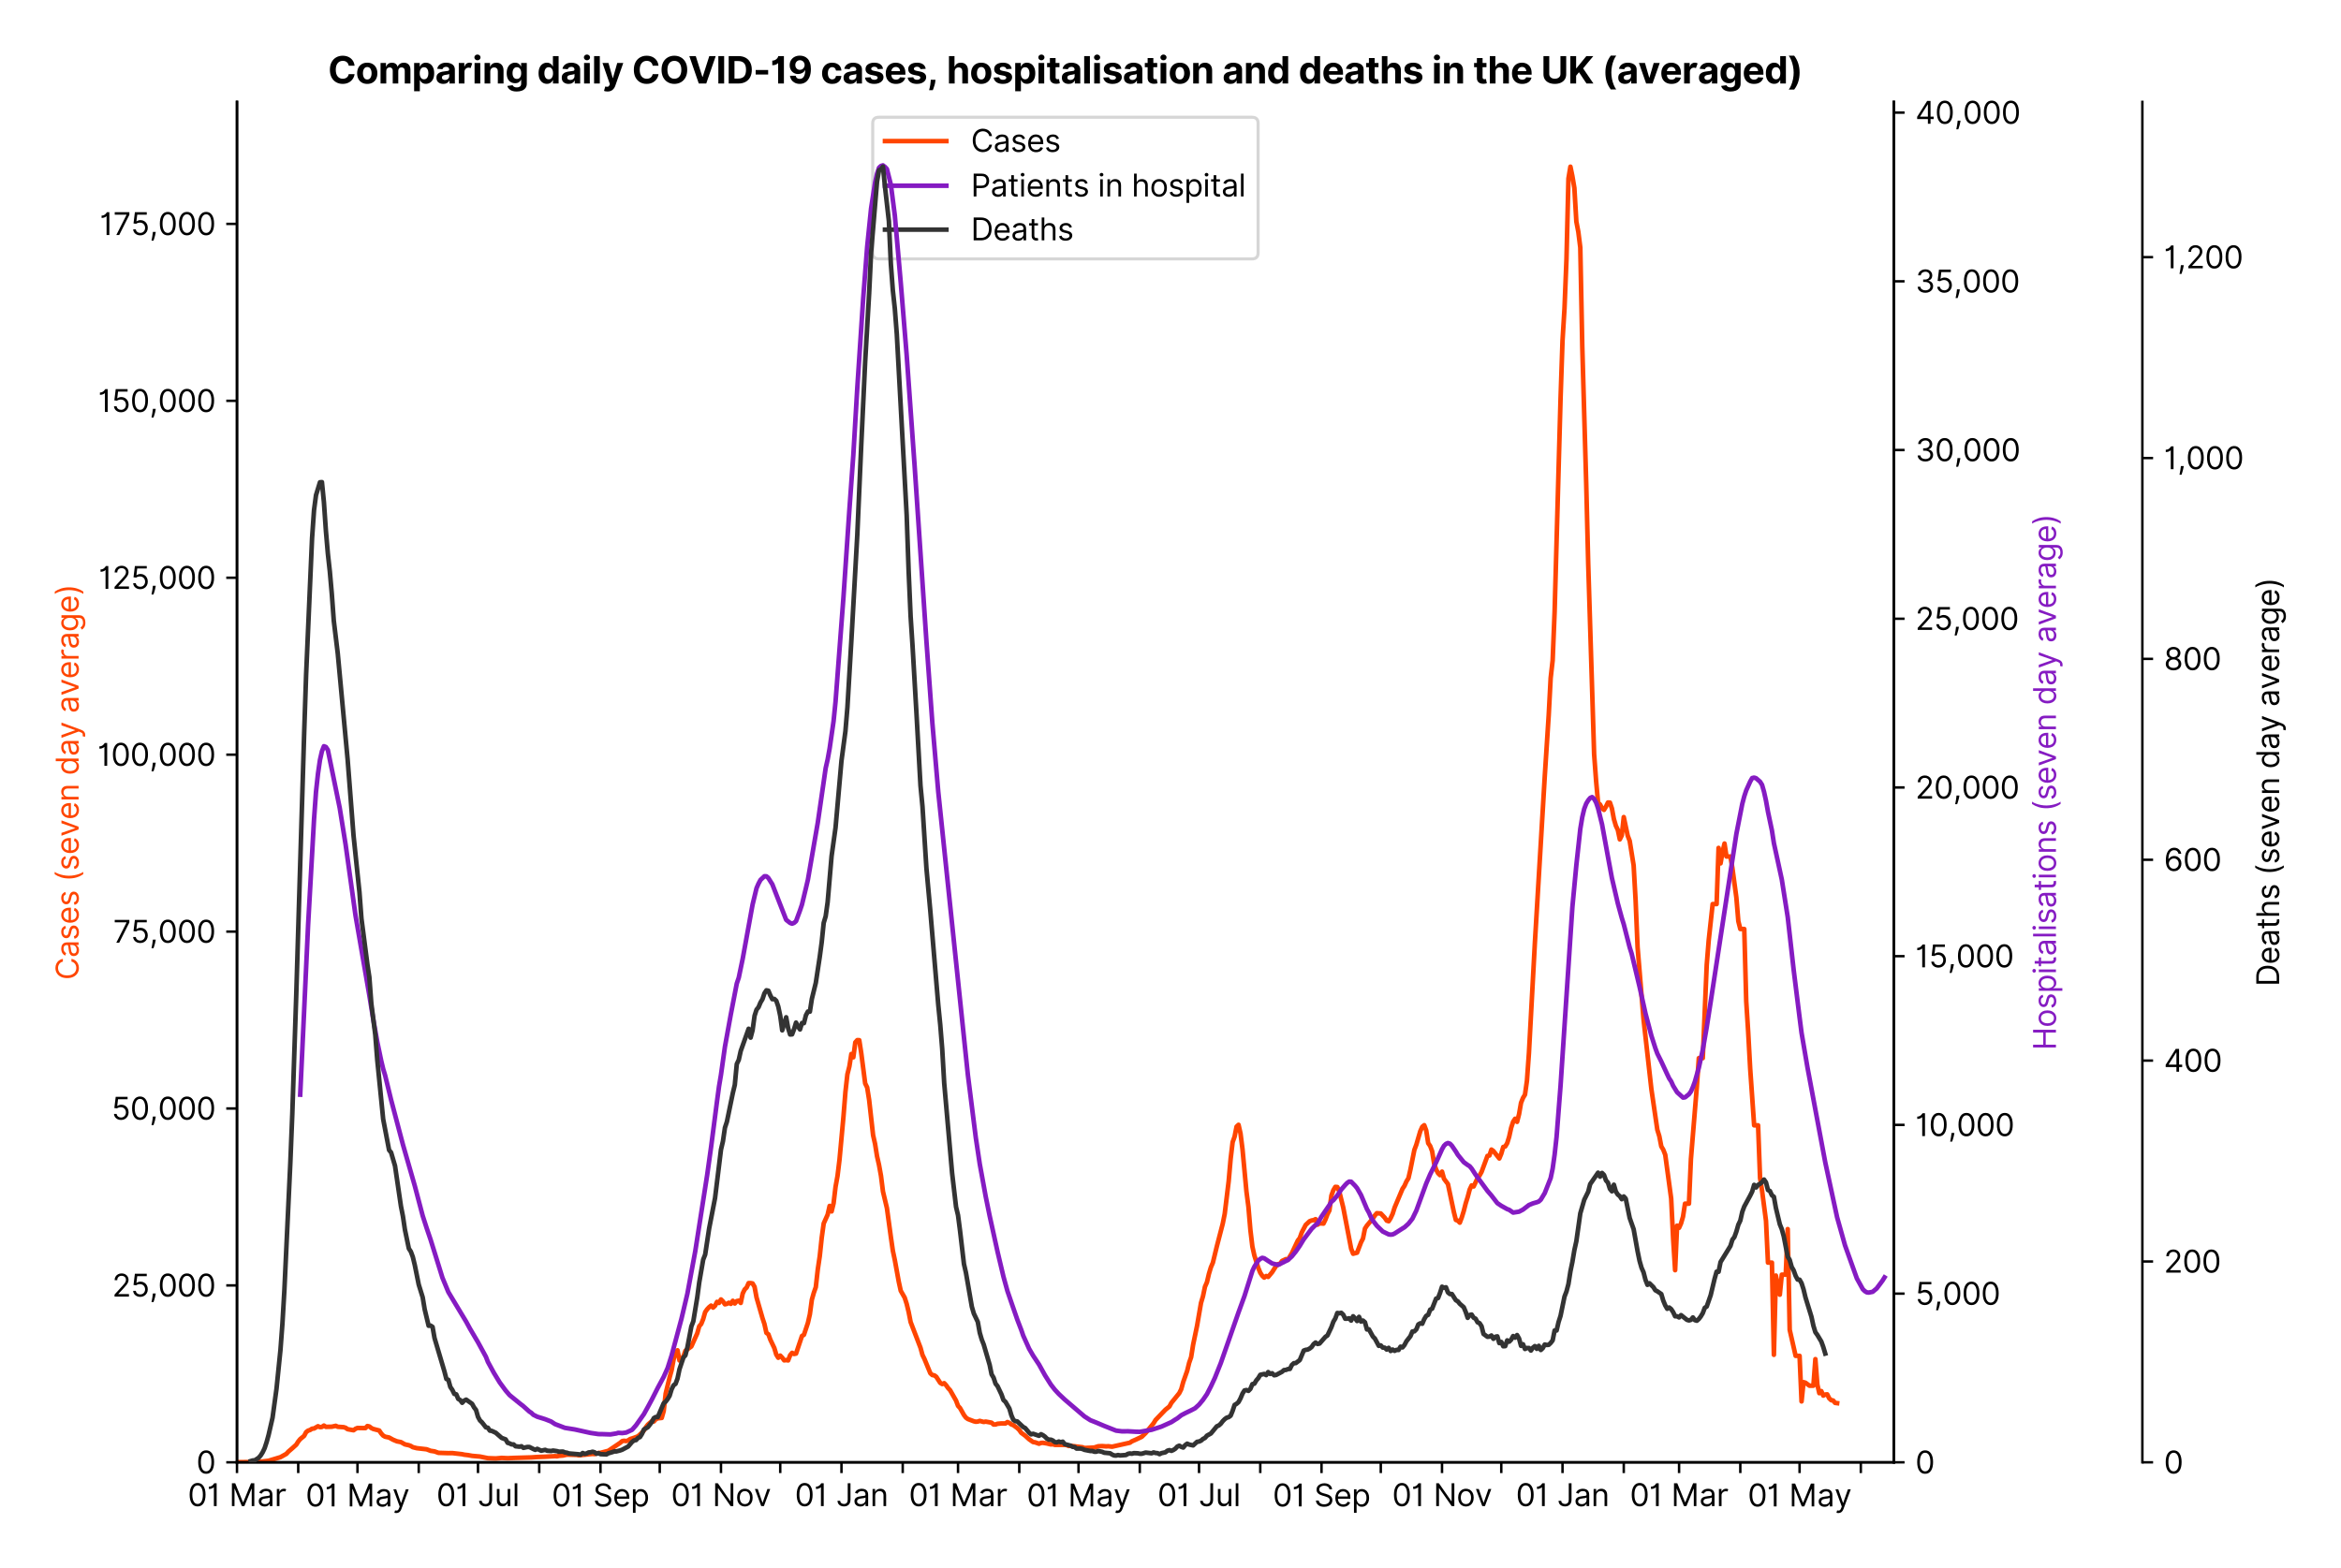<?xml version="1.0" encoding="utf-8" standalone="no"?>
<!DOCTYPE svg PUBLIC "-//W3C//DTD SVG 1.1//EN"
  "http://www.w3.org/Graphics/SVG/1.1/DTD/svg11.dtd">
<svg xmlns:xlink="http://www.w3.org/1999/xlink" viewBox="0 0 762.978 511.234" xmlns="http://www.w3.org/2000/svg" version="1.1">
 <defs>
  <style type="text/css">*{stroke-linejoin: round; stroke-linecap: butt}</style>
 </defs>
 <g id="figure_1">
  <g id="patch_1">
   <path d="M 0 511.234 
L 762.978 511.234 
L 762.978 0 
L 0 0 
z
" style="fill: #ffffff"/>
  </g>
  <g id="axes_1">
   <g id="patch_2">
    <path d="M 77.239 476.745 
L 617.239 476.745 
L 617.239 33.225 
L 77.239 33.225 
z
" style="fill: #ffffff"/>
   </g>
   <g id="matplotlib.axis_1">
    <g id="xtick_1">
     <g id="line2d_1">
      <defs>
       <path id="m545f89bbdd" d="M 0 0 
L 0 3.5 
" style="stroke: #000000; stroke-width: 0.8"/>
      </defs>
      <g>
       <use xlink:href="#m545f89bbdd" x="77.239" y="476.745" style="stroke: #000000; stroke-width: 0.8"/>
      </g>
     </g>
     <g id="text_1">
      <!-- 01 Mar -->
      <g transform="translate(61.202 491.018)scale(0.1 -0.1)">
       <defs>
        <path id="Inter-Regular-30" d="M 2000 -64 
Q 1230 -64 806 561 
Q 382 1186 382 2327 
Q 382 3459 809 4088 
Q 1236 4718 2000 4718 
Q 2764 4718 3191 4088 
Q 3618 3459 3618 2327 
Q 3618 1186 3194 561 
Q 2771 -64 2000 -64 
z
M 2000 436 
Q 2509 436 2791 927 
Q 3073 1418 3073 2327 
Q 3073 3234 2789 3730 
Q 2505 4227 2000 4227 
Q 1496 4227 1211 3730 
Q 927 3234 927 2327 
Q 927 1418 1210 927 
Q 1493 436 2000 436 
z
" transform="scale(0.016)"/>
        <path id="Inter-Regular-31" d="M 1973 4655 
L 1973 0 
L 1409 0 
L 1409 3836 
L 1373 3836 
Q 1341 3773 1209 3692 
Q 1077 3611 868 3551 
Q 659 3491 391 3491 
L 391 3964 
Q 661 3964 859 4061 
Q 1057 4159 1190 4291 
Q 1323 4423 1392 4529 
Q 1461 4636 1473 4655 
L 1973 4655 
z
" transform="scale(0.016)"/>
        <path id="Inter-Regular-20" transform="scale(0.016)"/>
        <path id="Inter-Regular-4d" d="M 564 4655 
L 1236 4655 
L 2818 791 
L 2873 791 
L 4455 4655 
L 5127 4655 
L 5127 0 
L 4600 0 
L 4600 3536 
L 4555 3536 
L 3100 0 
L 2591 0 
L 1136 3536 
L 1091 3536 
L 1091 0 
L 564 0 
L 564 4655 
z
" transform="scale(0.016)"/>
        <path id="Inter-Regular-61" d="M 1518 -82 
Q 1186 -82 916 44 
Q 646 170 486 410 
Q 327 650 327 991 
Q 327 1291 445 1478 
Q 564 1666 761 1773 
Q 959 1880 1199 1933 
Q 1439 1986 1682 2018 
Q 2000 2059 2199 2080 
Q 2398 2102 2490 2154 
Q 2582 2207 2582 2336 
L 2582 2355 
Q 2582 2691 2399 2877 
Q 2216 3064 1846 3064 
Q 1461 3064 1243 2895 
Q 1025 2727 936 2536 
L 427 2718 
Q 564 3036 792 3214 
Q 1021 3393 1292 3464 
Q 1564 3536 1827 3536 
Q 1996 3536 2215 3496 
Q 2434 3457 2640 3334 
Q 2846 3211 2982 2963 
Q 3118 2716 3118 2300 
L 3118 0 
L 2582 0 
L 2582 473 
L 2555 473 
Q 2500 359 2373 229 
Q 2246 100 2034 9 
Q 1823 -82 1518 -82 
z
M 1600 400 
Q 1918 400 2137 525 
Q 2357 650 2469 847 
Q 2582 1045 2582 1264 
L 2582 1755 
Q 2548 1714 2433 1681 
Q 2318 1648 2169 1624 
Q 2021 1600 1881 1583 
Q 1741 1566 1655 1555 
Q 1446 1527 1265 1467 
Q 1084 1407 974 1287 
Q 864 1168 864 964 
Q 864 684 1072 542 
Q 1280 400 1600 400 
z
" transform="scale(0.016)"/>
        <path id="Inter-Regular-72" d="M 491 0 
L 491 3491 
L 1009 3491 
L 1009 2964 
L 1046 2964 
Q 1139 3223 1389 3384 
Q 1639 3545 1955 3545 
Q 2100 3545 2209 3511 
Q 2318 3477 2400 3418 
L 2218 2964 
Q 2161 2993 2085 3010 
Q 2009 3027 1909 3027 
Q 1527 3027 1277 2794 
Q 1027 2561 1027 2209 
L 1027 0 
L 491 0 
z
" transform="scale(0.016)"/>
       </defs>
       <use xlink:href="#Inter-Regular-30"/>
       <use xlink:href="#Inter-Regular-31" x="62.5"/>
       <use xlink:href="#Inter-Regular-20" x="106.676"/>
       <use xlink:href="#Inter-Regular-4d" x="134.801"/>
       <use xlink:href="#Inter-Regular-61" x="225.994"/>
       <use xlink:href="#Inter-Regular-72" x="282.386"/>
      </g>
     </g>
    </g>
    <g id="xtick_2">
     <g id="line2d_2">
      <g>
       <use xlink:href="#m545f89bbdd" x="97.198" y="476.745" style="stroke: #000000; stroke-width: 0.8"/>
      </g>
     </g>
    </g>
    <g id="xtick_3">
     <g id="line2d_3">
      <g>
       <use xlink:href="#m545f89bbdd" x="116.513" y="476.745" style="stroke: #000000; stroke-width: 0.8"/>
      </g>
     </g>
     <g id="text_2">
      <!-- 01 May -->
      <g transform="translate(99.61 491.117)scale(0.1 -0.1)">
       <defs>
        <path id="Inter-Regular-79" d="M 818 -1355 
Q 682 -1355 575 -1333 
Q 468 -1311 427 -1291 
L 564 -818 
Q 857 -893 1053 -814 
Q 1250 -736 1391 -345 
L 1509 -18 
L 218 3491 
L 800 3491 
L 1764 709 
L 1800 709 
L 2764 3491 
L 3346 3491 
L 1846 -564 
Q 1550 -1355 818 -1355 
z
" transform="scale(0.016)"/>
       </defs>
       <use xlink:href="#Inter-Regular-30"/>
       <use xlink:href="#Inter-Regular-31" x="62.5"/>
       <use xlink:href="#Inter-Regular-20" x="106.676"/>
       <use xlink:href="#Inter-Regular-4d" x="134.801"/>
       <use xlink:href="#Inter-Regular-61" x="225.994"/>
       <use xlink:href="#Inter-Regular-79" x="282.386"/>
      </g>
     </g>
    </g>
    <g id="xtick_4">
     <g id="line2d_4">
      <g>
       <use xlink:href="#m545f89bbdd" x="136.472" y="476.745" style="stroke: #000000; stroke-width: 0.8"/>
      </g>
     </g>
    </g>
    <g id="xtick_5">
     <g id="line2d_5">
      <g>
       <use xlink:href="#m545f89bbdd" x="155.788" y="476.745" style="stroke: #000000; stroke-width: 0.8"/>
      </g>
     </g>
     <g id="text_3">
      <!-- 01 Jul -->
      <g transform="translate(142.244 491.018)scale(0.1 -0.1)">
       <defs>
        <path id="Inter-Regular-4a" d="M 2346 4655 
L 2909 4655 
L 2909 1327 
Q 2909 657 2549 296 
Q 2189 -64 1582 -64 
Q 1200 -64 902 76 
Q 605 216 434 475 
Q 264 734 264 1091 
L 818 1091 
Q 818 795 1034 615 
Q 1250 436 1582 436 
Q 1948 436 2147 664 
Q 2346 893 2346 1327 
L 2346 4655 
z
" transform="scale(0.016)"/>
        <path id="Inter-Regular-75" d="M 2691 1427 
L 2691 3491 
L 3227 3491 
L 3227 0 
L 2691 0 
L 2691 591 
L 2655 591 
Q 2532 325 2273 140 
Q 2014 -45 1618 -45 
Q 1127 -45 809 280 
Q 491 605 491 1273 
L 491 3491 
L 1027 3491 
L 1027 1309 
Q 1027 927 1242 700 
Q 1457 473 1791 473 
Q 1991 473 2199 575 
Q 2407 677 2549 888 
Q 2691 1100 2691 1427 
z
" transform="scale(0.016)"/>
        <path id="Inter-Regular-6c" d="M 1027 4655 
L 1027 0 
L 491 0 
L 491 4655 
L 1027 4655 
z
" transform="scale(0.016)"/>
       </defs>
       <use xlink:href="#Inter-Regular-30"/>
       <use xlink:href="#Inter-Regular-31" x="62.5"/>
       <use xlink:href="#Inter-Regular-20" x="106.676"/>
       <use xlink:href="#Inter-Regular-4a" x="134.801"/>
       <use xlink:href="#Inter-Regular-75" x="189.063"/>
       <use xlink:href="#Inter-Regular-6c" x="247.159"/>
      </g>
     </g>
    </g>
    <g id="xtick_6">
     <g id="line2d_6">
      <g>
       <use xlink:href="#m545f89bbdd" x="175.747" y="476.745" style="stroke: #000000; stroke-width: 0.8"/>
      </g>
     </g>
    </g>
    <g id="xtick_7">
     <g id="line2d_7">
      <g>
       <use xlink:href="#m545f89bbdd" x="195.706" y="476.745" style="stroke: #000000; stroke-width: 0.8"/>
      </g>
     </g>
     <g id="text_4">
      <!-- 01 Sep -->
      <g transform="translate(179.818 491.117)scale(0.1 -0.1)">
       <defs>
        <path id="Inter-Regular-53" d="M 3109 3491 
Q 3068 3836 2777 4027 
Q 2486 4218 2064 4218 
Q 1600 4218 1318 3999 
Q 1036 3780 1036 3445 
Q 1036 3195 1189 3042 
Q 1343 2889 1553 2803 
Q 1764 2718 1936 2673 
L 2409 2545 
Q 2591 2498 2815 2414 
Q 3039 2330 3244 2185 
Q 3450 2041 3584 1816 
Q 3718 1591 3718 1264 
Q 3718 886 3521 581 
Q 3325 277 2949 97 
Q 2573 -82 2036 -82 
Q 1286 -82 845 272 
Q 405 627 364 1200 
L 946 1200 
Q 968 936 1124 764 
Q 1280 593 1519 510 
Q 1759 427 2036 427 
Q 2359 427 2616 533 
Q 2873 639 3023 828 
Q 3173 1018 3173 1273 
Q 3173 1505 3043 1650 
Q 2914 1795 2702 1886 
Q 2491 1977 2246 2045 
L 1673 2209 
Q 1127 2366 809 2657 
Q 491 2948 491 3418 
Q 491 3809 703 4101 
Q 916 4393 1276 4555 
Q 1636 4718 2082 4718 
Q 2532 4718 2882 4558 
Q 3232 4398 3437 4120 
Q 3643 3843 3655 3491 
L 3109 3491 
z
" transform="scale(0.016)"/>
        <path id="Inter-Regular-65" d="M 1955 -73 
Q 1450 -73 1085 151 
Q 721 375 524 778 
Q 327 1182 327 1718 
Q 327 2255 524 2665 
Q 721 3075 1074 3305 
Q 1427 3536 1900 3536 
Q 2173 3536 2439 3445 
Q 2705 3355 2923 3151 
Q 3141 2948 3270 2614 
Q 3400 2280 3400 1791 
L 3400 1564 
L 866 1564 
Q 884 1005 1183 707 
Q 1482 409 1955 409 
Q 2271 409 2498 545 
Q 2725 682 2827 955 
L 3346 809 
Q 3223 414 2854 170 
Q 2486 -73 1955 -73 
z
M 866 2027 
L 2855 2027 
Q 2855 2470 2595 2762 
Q 2336 3055 1900 3055 
Q 1593 3055 1368 2911 
Q 1143 2768 1013 2533 
Q 884 2298 866 2027 
z
" transform="scale(0.016)"/>
        <path id="Inter-Regular-70" d="M 491 -1309 
L 491 3491 
L 1009 3491 
L 1009 2936 
L 1073 2936 
Q 1132 3027 1237 3169 
Q 1343 3311 1542 3423 
Q 1741 3536 2082 3536 
Q 2523 3536 2859 3315 
Q 3196 3095 3384 2690 
Q 3573 2286 3573 1736 
Q 3573 1182 3384 776 
Q 3196 370 2861 148 
Q 2527 -73 2091 -73 
Q 1755 -73 1552 39 
Q 1350 152 1241 296 
Q 1132 441 1073 536 
L 1027 536 
L 1027 -1309 
L 491 -1309 
z
M 1018 1745 
Q 1018 1152 1276 780 
Q 1534 409 2018 409 
Q 2355 409 2581 587 
Q 2807 766 2921 1069 
Q 3036 1373 3036 1745 
Q 3036 2114 2923 2410 
Q 2811 2707 2585 2881 
Q 2359 3055 2018 3055 
Q 1527 3055 1272 2693 
Q 1018 2332 1018 1745 
z
" transform="scale(0.016)"/>
       </defs>
       <use xlink:href="#Inter-Regular-30"/>
       <use xlink:href="#Inter-Regular-31" x="62.5"/>
       <use xlink:href="#Inter-Regular-20" x="106.676"/>
       <use xlink:href="#Inter-Regular-53" x="134.801"/>
       <use xlink:href="#Inter-Regular-65" x="198.58"/>
       <use xlink:href="#Inter-Regular-70" x="256.818"/>
      </g>
     </g>
    </g>
    <g id="xtick_8">
     <g id="line2d_8">
      <g>
       <use xlink:href="#m545f89bbdd" x="215.021" y="476.745" style="stroke: #000000; stroke-width: 0.8"/>
      </g>
     </g>
    </g>
    <g id="xtick_9">
     <g id="line2d_9">
      <g>
       <use xlink:href="#m545f89bbdd" x="234.98" y="476.745" style="stroke: #000000; stroke-width: 0.8"/>
      </g>
     </g>
     <g id="text_5">
      <!-- 01 Nov -->
      <g transform="translate(218.709 491.018)scale(0.1 -0.1)">
       <defs>
        <path id="Inter-Regular-4e" d="M 4255 4655 
L 4255 0 
L 3709 0 
L 1173 3655 
L 1127 3655 
L 1127 0 
L 564 0 
L 564 4655 
L 1109 4655 
L 3655 991 
L 3700 991 
L 3700 4655 
L 4255 4655 
z
" transform="scale(0.016)"/>
        <path id="Inter-Regular-6f" d="M 1909 -73 
Q 1436 -73 1080 152 
Q 725 377 526 781 
Q 327 1186 327 1727 
Q 327 2273 526 2679 
Q 725 3086 1080 3311 
Q 1436 3536 1909 3536 
Q 2382 3536 2737 3311 
Q 3093 3086 3292 2679 
Q 3491 2273 3491 1727 
Q 3491 1186 3292 781 
Q 3093 377 2737 152 
Q 2382 -73 1909 -73 
z
M 1909 409 
Q 2268 409 2500 593 
Q 2732 777 2843 1077 
Q 2955 1377 2955 1727 
Q 2955 2077 2843 2379 
Q 2732 2682 2500 2868 
Q 2268 3055 1909 3055 
Q 1550 3055 1318 2868 
Q 1086 2682 975 2379 
Q 864 2077 864 1727 
Q 864 1377 975 1077 
Q 1086 777 1318 593 
Q 1550 409 1909 409 
z
" transform="scale(0.016)"/>
        <path id="Inter-Regular-76" d="M 3346 3491 
L 2055 0 
L 1509 0 
L 218 3491 
L 800 3491 
L 1764 709 
L 1800 709 
L 2764 3491 
L 3346 3491 
z
" transform="scale(0.016)"/>
       </defs>
       <use xlink:href="#Inter-Regular-30"/>
       <use xlink:href="#Inter-Regular-31" x="62.5"/>
       <use xlink:href="#Inter-Regular-20" x="106.676"/>
       <use xlink:href="#Inter-Regular-4e" x="134.801"/>
       <use xlink:href="#Inter-Regular-6f" x="210.085"/>
       <use xlink:href="#Inter-Regular-76" x="269.744"/>
      </g>
     </g>
    </g>
    <g id="xtick_10">
     <g id="line2d_10">
      <g>
       <use xlink:href="#m545f89bbdd" x="254.295" y="476.745" style="stroke: #000000; stroke-width: 0.8"/>
      </g>
     </g>
    </g>
    <g id="xtick_11">
     <g id="line2d_11">
      <g>
       <use xlink:href="#m545f89bbdd" x="274.254" y="476.745" style="stroke: #000000; stroke-width: 0.8"/>
      </g>
     </g>
     <g id="text_6">
      <!-- 01 Jan -->
      <g transform="translate(259.055 491.018)scale(0.1 -0.1)">
       <defs>
        <path id="Inter-Regular-6e" d="M 1027 2100 
L 1027 0 
L 491 0 
L 491 3491 
L 1009 3491 
L 1009 2945 
L 1055 2945 
Q 1177 3211 1427 3373 
Q 1677 3536 2073 3536 
Q 2602 3536 2928 3211 
Q 3255 2886 3255 2218 
L 3255 0 
L 2718 0 
L 2718 2182 
Q 2718 2593 2504 2824 
Q 2291 3055 1918 3055 
Q 1534 3055 1280 2806 
Q 1027 2557 1027 2100 
z
" transform="scale(0.016)"/>
       </defs>
       <use xlink:href="#Inter-Regular-30"/>
       <use xlink:href="#Inter-Regular-31" x="62.5"/>
       <use xlink:href="#Inter-Regular-20" x="106.676"/>
       <use xlink:href="#Inter-Regular-4a" x="134.801"/>
       <use xlink:href="#Inter-Regular-61" x="189.063"/>
       <use xlink:href="#Inter-Regular-6e" x="245.455"/>
      </g>
     </g>
    </g>
    <g id="xtick_12">
     <g id="line2d_12">
      <g>
       <use xlink:href="#m545f89bbdd" x="294.213" y="476.745" style="stroke: #000000; stroke-width: 0.8"/>
      </g>
     </g>
    </g>
    <g id="xtick_13">
     <g id="line2d_13">
      <g>
       <use xlink:href="#m545f89bbdd" x="312.241" y="476.745" style="stroke: #000000; stroke-width: 0.8"/>
      </g>
     </g>
     <g id="text_7">
      <!-- 01 Mar -->
      <g transform="translate(296.204 491.018)scale(0.1 -0.1)">
       <use xlink:href="#Inter-Regular-30"/>
       <use xlink:href="#Inter-Regular-31" x="62.5"/>
       <use xlink:href="#Inter-Regular-20" x="106.676"/>
       <use xlink:href="#Inter-Regular-4d" x="134.801"/>
       <use xlink:href="#Inter-Regular-61" x="225.994"/>
       <use xlink:href="#Inter-Regular-72" x="282.386"/>
      </g>
     </g>
    </g>
    <g id="xtick_14">
     <g id="line2d_14">
      <g>
       <use xlink:href="#m545f89bbdd" x="332.2" y="476.745" style="stroke: #000000; stroke-width: 0.8"/>
      </g>
     </g>
    </g>
    <g id="xtick_15">
     <g id="line2d_15">
      <g>
       <use xlink:href="#m545f89bbdd" x="351.515" y="476.745" style="stroke: #000000; stroke-width: 0.8"/>
      </g>
     </g>
     <g id="text_8">
      <!-- 01 May -->
      <g transform="translate(334.612 491.117)scale(0.1 -0.1)">
       <use xlink:href="#Inter-Regular-30"/>
       <use xlink:href="#Inter-Regular-31" x="62.5"/>
       <use xlink:href="#Inter-Regular-20" x="106.676"/>
       <use xlink:href="#Inter-Regular-4d" x="134.801"/>
       <use xlink:href="#Inter-Regular-61" x="225.994"/>
       <use xlink:href="#Inter-Regular-79" x="282.386"/>
      </g>
     </g>
    </g>
    <g id="xtick_16">
     <g id="line2d_16">
      <g>
       <use xlink:href="#m545f89bbdd" x="371.474" y="476.745" style="stroke: #000000; stroke-width: 0.8"/>
      </g>
     </g>
    </g>
    <g id="xtick_17">
     <g id="line2d_17">
      <g>
       <use xlink:href="#m545f89bbdd" x="390.789" y="476.745" style="stroke: #000000; stroke-width: 0.8"/>
      </g>
     </g>
     <g id="text_9">
      <!-- 01 Jul -->
      <g transform="translate(377.246 491.018)scale(0.1 -0.1)">
       <use xlink:href="#Inter-Regular-30"/>
       <use xlink:href="#Inter-Regular-31" x="62.5"/>
       <use xlink:href="#Inter-Regular-20" x="106.676"/>
       <use xlink:href="#Inter-Regular-4a" x="134.801"/>
       <use xlink:href="#Inter-Regular-75" x="189.063"/>
       <use xlink:href="#Inter-Regular-6c" x="247.159"/>
      </g>
     </g>
    </g>
    <g id="xtick_18">
     <g id="line2d_18">
      <g>
       <use xlink:href="#m545f89bbdd" x="410.748" y="476.745" style="stroke: #000000; stroke-width: 0.8"/>
      </g>
     </g>
    </g>
    <g id="xtick_19">
     <g id="line2d_19">
      <g>
       <use xlink:href="#m545f89bbdd" x="430.707" y="476.745" style="stroke: #000000; stroke-width: 0.8"/>
      </g>
     </g>
     <g id="text_10">
      <!-- 01 Sep -->
      <g transform="translate(414.82 491.117)scale(0.1 -0.1)">
       <use xlink:href="#Inter-Regular-30"/>
       <use xlink:href="#Inter-Regular-31" x="62.5"/>
       <use xlink:href="#Inter-Regular-20" x="106.676"/>
       <use xlink:href="#Inter-Regular-53" x="134.801"/>
       <use xlink:href="#Inter-Regular-65" x="198.58"/>
       <use xlink:href="#Inter-Regular-70" x="256.818"/>
      </g>
     </g>
    </g>
    <g id="xtick_20">
     <g id="line2d_20">
      <g>
       <use xlink:href="#m545f89bbdd" x="450.023" y="476.745" style="stroke: #000000; stroke-width: 0.8"/>
      </g>
     </g>
    </g>
    <g id="xtick_21">
     <g id="line2d_21">
      <g>
       <use xlink:href="#m545f89bbdd" x="469.982" y="476.745" style="stroke: #000000; stroke-width: 0.8"/>
      </g>
     </g>
     <g id="text_11">
      <!-- 01 Nov -->
      <g transform="translate(453.711 491.018)scale(0.1 -0.1)">
       <use xlink:href="#Inter-Regular-30"/>
       <use xlink:href="#Inter-Regular-31" x="62.5"/>
       <use xlink:href="#Inter-Regular-20" x="106.676"/>
       <use xlink:href="#Inter-Regular-4e" x="134.801"/>
       <use xlink:href="#Inter-Regular-6f" x="210.085"/>
       <use xlink:href="#Inter-Regular-76" x="269.744"/>
      </g>
     </g>
    </g>
    <g id="xtick_22">
     <g id="line2d_22">
      <g>
       <use xlink:href="#m545f89bbdd" x="489.297" y="476.745" style="stroke: #000000; stroke-width: 0.8"/>
      </g>
     </g>
    </g>
    <g id="xtick_23">
     <g id="line2d_23">
      <g>
       <use xlink:href="#m545f89bbdd" x="509.256" y="476.745" style="stroke: #000000; stroke-width: 0.8"/>
      </g>
     </g>
     <g id="text_12">
      <!-- 01 Jan -->
      <g transform="translate(494.057 491.018)scale(0.1 -0.1)">
       <use xlink:href="#Inter-Regular-30"/>
       <use xlink:href="#Inter-Regular-31" x="62.5"/>
       <use xlink:href="#Inter-Regular-20" x="106.676"/>
       <use xlink:href="#Inter-Regular-4a" x="134.801"/>
       <use xlink:href="#Inter-Regular-61" x="189.063"/>
       <use xlink:href="#Inter-Regular-6e" x="245.455"/>
      </g>
     </g>
    </g>
    <g id="xtick_24">
     <g id="line2d_24">
      <g>
       <use xlink:href="#m545f89bbdd" x="529.215" y="476.745" style="stroke: #000000; stroke-width: 0.8"/>
      </g>
     </g>
    </g>
    <g id="xtick_25">
     <g id="line2d_25">
      <g>
       <use xlink:href="#m545f89bbdd" x="547.243" y="476.745" style="stroke: #000000; stroke-width: 0.8"/>
      </g>
     </g>
     <g id="text_13">
      <!-- 01 Mar -->
      <g transform="translate(531.206 491.018)scale(0.1 -0.1)">
       <use xlink:href="#Inter-Regular-30"/>
       <use xlink:href="#Inter-Regular-31" x="62.5"/>
       <use xlink:href="#Inter-Regular-20" x="106.676"/>
       <use xlink:href="#Inter-Regular-4d" x="134.801"/>
       <use xlink:href="#Inter-Regular-61" x="225.994"/>
       <use xlink:href="#Inter-Regular-72" x="282.386"/>
      </g>
     </g>
    </g>
    <g id="xtick_26">
     <g id="line2d_26">
      <g>
       <use xlink:href="#m545f89bbdd" x="567.202" y="476.745" style="stroke: #000000; stroke-width: 0.8"/>
      </g>
     </g>
    </g>
    <g id="xtick_27">
     <g id="line2d_27">
      <g>
       <use xlink:href="#m545f89bbdd" x="586.517" y="476.745" style="stroke: #000000; stroke-width: 0.8"/>
      </g>
     </g>
     <g id="text_14">
      <!-- 01 May -->
      <g transform="translate(569.614 491.117)scale(0.1 -0.1)">
       <use xlink:href="#Inter-Regular-30"/>
       <use xlink:href="#Inter-Regular-31" x="62.5"/>
       <use xlink:href="#Inter-Regular-20" x="106.676"/>
       <use xlink:href="#Inter-Regular-4d" x="134.801"/>
       <use xlink:href="#Inter-Regular-61" x="225.994"/>
       <use xlink:href="#Inter-Regular-79" x="282.386"/>
      </g>
     </g>
    </g>
    <g id="xtick_28">
     <g id="line2d_28">
      <g>
       <use xlink:href="#m545f89bbdd" x="606.476" y="476.745" style="stroke: #000000; stroke-width: 0.8"/>
      </g>
     </g>
    </g>
   </g>
   <g id="matplotlib.axis_2">
    <g id="ytick_1">
     <g id="line2d_29">
      <defs>
       <path id="m971be6a477" d="M 0 0 
L -3.5 0 
" style="stroke: #000000; stroke-width: 0.8"/>
      </defs>
      <g>
       <use xlink:href="#m971be6a477" x="77.239" y="476.745" style="stroke: #000000; stroke-width: 0.8"/>
      </g>
     </g>
     <g id="text_15">
      <!-- 0 -->
      <g transform="translate(63.989 480.382)scale(0.1 -0.1)">
       <use xlink:href="#Inter-Regular-30"/>
      </g>
     </g>
    </g>
    <g id="ytick_2">
     <g id="line2d_30">
      <g>
       <use xlink:href="#m971be6a477" x="77.239" y="419.067" style="stroke: #000000; stroke-width: 0.8"/>
      </g>
     </g>
     <g id="text_16">
      <!-- 25,000 -->
      <g transform="translate(36.559 422.703)scale(0.1 -0.1)">
       <defs>
        <path id="Inter-Regular-32" d="M 482 0 
L 482 409 
L 2018 2091 
Q 2289 2386 2464 2605 
Q 2639 2825 2724 3019 
Q 2809 3214 2809 3427 
Q 2809 3795 2553 4011 
Q 2298 4227 1918 4227 
Q 1514 4227 1275 3985 
Q 1036 3743 1036 3345 
L 500 3345 
Q 500 3755 688 4064 
Q 877 4373 1203 4545 
Q 1530 4718 1936 4718 
Q 2346 4718 2661 4545 
Q 2977 4373 3156 4079 
Q 3336 3786 3336 3427 
Q 3336 3170 3244 2926 
Q 3152 2682 2926 2383 
Q 2700 2084 2300 1655 
L 1255 536 
L 1255 500 
L 3418 500 
L 3418 0 
L 482 0 
z
" transform="scale(0.016)"/>
        <path id="Inter-Regular-35" d="M 1936 -64 
Q 1536 -64 1216 95 
Q 896 255 702 532 
Q 509 809 491 1164 
L 1036 1164 
Q 1068 848 1324 642 
Q 1580 436 1936 436 
Q 2223 436 2447 570 
Q 2671 705 2799 940 
Q 2927 1175 2927 1473 
Q 2927 1777 2794 2017 
Q 2661 2257 2429 2395 
Q 2198 2534 1900 2536 
Q 1686 2539 1461 2472 
Q 1236 2405 1091 2300 
L 564 2364 
L 846 4655 
L 3264 4655 
L 3264 4155 
L 1318 4155 
L 1155 2782 
L 1182 2782 
Q 1325 2895 1541 2970 
Q 1757 3045 1991 3045 
Q 2418 3045 2753 2842 
Q 3089 2639 3281 2286 
Q 3473 1934 3473 1482 
Q 3473 1036 3274 687 
Q 3075 339 2727 137 
Q 2380 -64 1936 -64 
z
" transform="scale(0.016)"/>
        <path id="Inter-Regular-2c" d="M 1291 636 
L 1255 391 
Q 1216 132 1137 -163 
Q 1059 -459 975 -720 
Q 891 -982 836 -1136 
L 427 -1136 
Q 457 -991 504 -752 
Q 552 -514 601 -219 
Q 650 75 682 382 
L 709 636 
L 1291 636 
z
" transform="scale(0.016)"/>
       </defs>
       <use xlink:href="#Inter-Regular-32"/>
       <use xlink:href="#Inter-Regular-35" x="60.511"/>
       <use xlink:href="#Inter-Regular-2c" x="121.307"/>
       <use xlink:href="#Inter-Regular-30" x="149.29"/>
       <use xlink:href="#Inter-Regular-30" x="211.79"/>
       <use xlink:href="#Inter-Regular-30" x="274.29"/>
      </g>
     </g>
    </g>
    <g id="ytick_3">
     <g id="line2d_31">
      <g>
       <use xlink:href="#m971be6a477" x="77.239" y="361.388" style="stroke: #000000; stroke-width: 0.8"/>
      </g>
     </g>
     <g id="text_17">
      <!-- 50,000 -->
      <g transform="translate(36.361 365.025)scale(0.1 -0.1)">
       <use xlink:href="#Inter-Regular-35"/>
       <use xlink:href="#Inter-Regular-30" x="60.795"/>
       <use xlink:href="#Inter-Regular-2c" x="123.295"/>
       <use xlink:href="#Inter-Regular-30" x="151.278"/>
       <use xlink:href="#Inter-Regular-30" x="213.778"/>
       <use xlink:href="#Inter-Regular-30" x="276.278"/>
      </g>
     </g>
    </g>
    <g id="ytick_4">
     <g id="line2d_32">
      <g>
       <use xlink:href="#m971be6a477" x="77.239" y="303.71" style="stroke: #000000; stroke-width: 0.8"/>
      </g>
     </g>
     <g id="text_18">
      <!-- 75,000 -->
      <g transform="translate(36.9 307.346)scale(0.1 -0.1)">
       <defs>
        <path id="Inter-Regular-37" d="M 627 0 
L 2709 4118 
L 2709 4155 
L 309 4155 
L 309 4655 
L 3291 4655 
L 3291 4127 
L 1218 0 
L 627 0 
z
" transform="scale(0.016)"/>
       </defs>
       <use xlink:href="#Inter-Regular-37"/>
       <use xlink:href="#Inter-Regular-35" x="57.102"/>
       <use xlink:href="#Inter-Regular-2c" x="117.898"/>
       <use xlink:href="#Inter-Regular-30" x="145.881"/>
       <use xlink:href="#Inter-Regular-30" x="208.381"/>
       <use xlink:href="#Inter-Regular-30" x="270.881"/>
      </g>
     </g>
    </g>
    <g id="ytick_5">
     <g id="line2d_33">
      <g>
       <use xlink:href="#m971be6a477" x="77.239" y="246.031" style="stroke: #000000; stroke-width: 0.8"/>
      </g>
     </g>
     <g id="text_19">
      <!-- 100,000 -->
      <g transform="translate(31.773 249.668)scale(0.1 -0.1)">
       <use xlink:href="#Inter-Regular-31"/>
       <use xlink:href="#Inter-Regular-30" x="44.176"/>
       <use xlink:href="#Inter-Regular-30" x="106.676"/>
       <use xlink:href="#Inter-Regular-2c" x="169.176"/>
       <use xlink:href="#Inter-Regular-30" x="197.159"/>
       <use xlink:href="#Inter-Regular-30" x="259.659"/>
       <use xlink:href="#Inter-Regular-30" x="322.159"/>
      </g>
     </g>
    </g>
    <g id="ytick_6">
     <g id="line2d_34">
      <g>
       <use xlink:href="#m971be6a477" x="77.239" y="188.353" style="stroke: #000000; stroke-width: 0.8"/>
      </g>
     </g>
     <g id="text_20">
      <!-- 125,000 -->
      <g transform="translate(32.142 191.99)scale(0.1 -0.1)">
       <use xlink:href="#Inter-Regular-31"/>
       <use xlink:href="#Inter-Regular-32" x="44.176"/>
       <use xlink:href="#Inter-Regular-35" x="104.688"/>
       <use xlink:href="#Inter-Regular-2c" x="165.483"/>
       <use xlink:href="#Inter-Regular-30" x="193.466"/>
       <use xlink:href="#Inter-Regular-30" x="255.966"/>
       <use xlink:href="#Inter-Regular-30" x="318.466"/>
      </g>
     </g>
    </g>
    <g id="ytick_7">
     <g id="line2d_35">
      <g>
       <use xlink:href="#m971be6a477" x="77.239" y="130.674" style="stroke: #000000; stroke-width: 0.8"/>
      </g>
     </g>
     <g id="text_21">
      <!-- 150,000 -->
      <g transform="translate(31.944 134.311)scale(0.1 -0.1)">
       <use xlink:href="#Inter-Regular-31"/>
       <use xlink:href="#Inter-Regular-35" x="44.176"/>
       <use xlink:href="#Inter-Regular-30" x="104.972"/>
       <use xlink:href="#Inter-Regular-2c" x="167.472"/>
       <use xlink:href="#Inter-Regular-30" x="195.455"/>
       <use xlink:href="#Inter-Regular-30" x="257.955"/>
       <use xlink:href="#Inter-Regular-30" x="320.455"/>
      </g>
     </g>
    </g>
    <g id="ytick_8">
     <g id="line2d_36">
      <g>
       <use xlink:href="#m971be6a477" x="77.239" y="72.996" style="stroke: #000000; stroke-width: 0.8"/>
      </g>
     </g>
     <g id="text_22">
      <!-- 175,000 -->
      <g transform="translate(32.483 76.633)scale(0.1 -0.1)">
       <use xlink:href="#Inter-Regular-31"/>
       <use xlink:href="#Inter-Regular-37" x="44.176"/>
       <use xlink:href="#Inter-Regular-35" x="101.278"/>
       <use xlink:href="#Inter-Regular-2c" x="162.074"/>
       <use xlink:href="#Inter-Regular-30" x="190.057"/>
       <use xlink:href="#Inter-Regular-30" x="252.557"/>
       <use xlink:href="#Inter-Regular-30" x="315.057"/>
      </g>
     </g>
    </g>
    <g id="text_23">
     <!-- Cases (seven day average) -->
     <g style="fill: #ff4500" transform="translate(25.614 319.49)rotate(-90)scale(0.1 -0.1)">
      <defs>
       <path id="Inter-Regular-43" d="M 4309 3200 
L 3746 3200 
Q 3677 3523 3484 3743 
Q 3291 3964 3018 4077 
Q 2746 4191 2436 4191 
Q 2014 4191 1672 3977 
Q 1330 3764 1128 3348 
Q 927 2932 927 2327 
Q 927 1723 1128 1307 
Q 1330 891 1672 677 
Q 2014 464 2436 464 
Q 2746 464 3018 577 
Q 3291 691 3484 911 
Q 3677 1132 3746 1455 
L 4309 1455 
Q 4223 977 3957 637 
Q 3691 298 3298 117 
Q 2905 -64 2436 -64 
Q 1841 -64 1377 227 
Q 914 518 648 1054 
Q 382 1591 382 2327 
Q 382 3064 648 3600 
Q 914 4136 1377 4427 
Q 1841 4718 2436 4718 
Q 2905 4718 3298 4537 
Q 3691 4357 3957 4017 
Q 4223 3677 4309 3200 
z
" transform="scale(0.016)"/>
       <path id="Inter-Regular-73" d="M 2964 2709 
L 2482 2573 
Q 2411 2755 2245 2914 
Q 2080 3073 1727 3073 
Q 1407 3073 1194 2926 
Q 982 2780 982 2555 
Q 982 2355 1127 2239 
Q 1273 2123 1582 2045 
L 2100 1918 
Q 3027 1691 3027 973 
Q 3027 673 2855 436 
Q 2684 200 2377 63 
Q 2071 -73 1664 -73 
Q 1130 -73 780 159 
Q 430 391 336 836 
L 846 964 
Q 989 400 1655 400 
Q 2030 400 2251 560 
Q 2473 720 2473 945 
Q 2473 1316 1955 1436 
L 1373 1573 
Q 893 1686 669 1926 
Q 446 2166 446 2527 
Q 446 2823 613 3050 
Q 780 3277 1069 3406 
Q 1359 3536 1727 3536 
Q 2246 3536 2542 3309 
Q 2839 3082 2964 2709 
z
" transform="scale(0.016)"/>
       <path id="Inter-Regular-28" d="M 682 1964 
Q 682 2823 906 3544 
Q 1130 4266 1546 4873 
L 2018 4873 
Q 1800 4573 1623 4095 
Q 1446 3618 1341 3061 
Q 1236 2505 1236 1964 
Q 1236 1423 1341 866 
Q 1446 309 1623 -168 
Q 1800 -645 2018 -945 
L 1546 -945 
Q 1130 -339 906 383 
Q 682 1105 682 1964 
z
" transform="scale(0.016)"/>
       <path id="Inter-Regular-64" d="M 1809 -73 
Q 1373 -73 1039 148 
Q 705 370 516 776 
Q 327 1182 327 1736 
Q 327 2286 516 2690 
Q 705 3095 1041 3315 
Q 1377 3536 1818 3536 
Q 2159 3536 2358 3423 
Q 2557 3311 2662 3169 
Q 2768 3027 2827 2936 
L 2873 2936 
L 2873 4655 
L 3409 4655 
L 3409 0 
L 2891 0 
L 2891 536 
L 2827 536 
Q 2768 441 2659 296 
Q 2550 152 2348 39 
Q 2146 -73 1809 -73 
z
M 1882 409 
Q 2366 409 2624 780 
Q 2882 1152 2882 1745 
Q 2882 2332 2627 2693 
Q 2373 3055 1882 3055 
Q 1541 3055 1315 2881 
Q 1089 2707 976 2410 
Q 864 2114 864 1745 
Q 864 1373 978 1069 
Q 1093 766 1319 587 
Q 1546 409 1882 409 
z
" transform="scale(0.016)"/>
       <path id="Inter-Regular-67" d="M 1900 -1382 
Q 1316 -1382 976 -1169 
Q 636 -957 473 -682 
L 900 -382 
Q 973 -477 1084 -601 
Q 1196 -725 1390 -817 
Q 1584 -909 1900 -909 
Q 2323 -909 2598 -704 
Q 2873 -500 2873 -64 
L 2873 645 
L 2827 645 
Q 2768 550 2660 410 
Q 2552 270 2351 162 
Q 2150 55 1809 55 
Q 1386 55 1051 255 
Q 716 455 521 836 
Q 327 1218 327 1764 
Q 327 2300 516 2699 
Q 705 3098 1041 3317 
Q 1377 3536 1818 3536 
Q 2159 3536 2360 3423 
Q 2561 3311 2669 3169 
Q 2777 3027 2836 2936 
L 2891 2936 
L 2891 3491 
L 3409 3491 
L 3409 -100 
Q 3409 -550 3205 -833 
Q 3002 -1116 2660 -1249 
Q 2318 -1382 1900 -1382 
z
M 1882 536 
Q 2366 536 2624 864 
Q 2882 1193 2882 1773 
Q 2882 2339 2627 2697 
Q 2373 3055 1882 3055 
Q 1541 3055 1315 2882 
Q 1089 2709 976 2418 
Q 864 2127 864 1773 
Q 864 1227 1120 881 
Q 1377 536 1882 536 
z
" transform="scale(0.016)"/>
       <path id="Inter-Regular-29" d="M 1638 1940 
Q 1638 1081 1414 359 
Q 1191 -362 775 -969 
L 302 -969 
Q 520 -669 697 -191 
Q 875 286 979 842 
Q 1084 1399 1084 1940 
Q 1084 2481 979 3038 
Q 875 3595 697 4072 
Q 520 4549 302 4849 
L 775 4849 
Q 1191 4243 1414 3521 
Q 1638 2799 1638 1940 
z
" transform="scale(0.016)"/>
      </defs>
      <use xlink:href="#Inter-Regular-43"/>
      <use xlink:href="#Inter-Regular-61" x="72.727"/>
      <use xlink:href="#Inter-Regular-73" x="129.119"/>
      <use xlink:href="#Inter-Regular-65" x="181.392"/>
      <use xlink:href="#Inter-Regular-73" x="239.631"/>
      <use xlink:href="#Inter-Regular-20" x="291.903"/>
      <use xlink:href="#Inter-Regular-28" x="320.028"/>
      <use xlink:href="#Inter-Regular-73" x="356.25"/>
      <use xlink:href="#Inter-Regular-65" x="408.523"/>
      <use xlink:href="#Inter-Regular-76" x="466.761"/>
      <use xlink:href="#Inter-Regular-65" x="522.443"/>
      <use xlink:href="#Inter-Regular-6e" x="580.682"/>
      <use xlink:href="#Inter-Regular-20" x="639.205"/>
      <use xlink:href="#Inter-Regular-64" x="667.33"/>
      <use xlink:href="#Inter-Regular-61" x="729.404"/>
      <use xlink:href="#Inter-Regular-79" x="785.796"/>
      <use xlink:href="#Inter-Regular-20" x="841.477"/>
      <use xlink:href="#Inter-Regular-61" x="869.602"/>
      <use xlink:href="#Inter-Regular-76" x="925.994"/>
      <use xlink:href="#Inter-Regular-65" x="981.676"/>
      <use xlink:href="#Inter-Regular-72" x="1039.915"/>
      <use xlink:href="#Inter-Regular-61" x="1078.267"/>
      <use xlink:href="#Inter-Regular-67" x="1134.659"/>
      <use xlink:href="#Inter-Regular-65" x="1195.597"/>
      <use xlink:href="#Inter-Regular-29" x="1253.835"/>
     </g>
    </g>
   </g>
   <g id="line2d_37">
    <path d="M 61.787 476.744 
L 81.746 476.667 
L 84.965 476.535 
L 87.541 476.225 
L 91.404 475.062 
L 93.335 473.98 
L 93.979 473.263 
L 95.267 472.156 
L 96.554 470.996 
L 97.198 469.969 
L 97.842 469.18 
L 99.13 468.117 
L 99.773 466.898 
L 100.417 466.411 
L 101.061 466.201 
L 101.705 465.773 
L 102.349 465.723 
L 103.637 464.975 
L 104.28 465.276 
L 104.924 465.21 
L 105.568 464.76 
L 106.212 465.176 
L 108.143 465.134 
L 109.431 464.838 
L 110.075 465.152 
L 112.006 465.284 
L 112.65 465.486 
L 113.294 465.943 
L 115.226 466.288 
L 115.869 465.81 
L 116.513 465.542 
L 119.089 465.59 
L 119.733 464.919 
L 120.376 465.057 
L 121.02 465.569 
L 121.664 465.868 
L 123.596 466.372 
L 124.239 467.317 
L 124.883 468.032 
L 125.527 468.391 
L 126.815 468.657 
L 128.102 469.376 
L 129.39 469.904 
L 130.678 470.156 
L 131.966 470.885 
L 133.253 471.171 
L 133.897 471.411 
L 134.541 471.804 
L 135.829 472.129 
L 137.116 472.276 
L 139.048 472.497 
L 140.335 472.99 
L 141.623 473.185 
L 142.911 473.649 
L 146.13 473.751 
L 147.418 473.73 
L 150.637 474.099 
L 151.281 474.252 
L 152.568 474.397 
L 153.856 474.636 
L 156.431 474.864 
L 159.007 475.387 
L 161.582 475.477 
L 163.514 475.306 
L 165.445 475.397 
L 167.377 475.312 
L 173.171 475.138 
L 175.103 475.009 
L 177.678 474.912 
L 180.897 474.734 
L 181.541 474.786 
L 182.185 474.629 
L 183.473 474.531 
L 184.76 474.238 
L 187.98 474.321 
L 188.623 474.456 
L 193.13 473.999 
L 193.774 474.059 
L 195.062 473.693 
L 195.706 473.657 
L 198.281 472.984 
L 202.144 470.375 
L 202.788 469.82 
L 203.432 469.708 
L 204.076 469.815 
L 204.719 469.603 
L 205.363 469.164 
L 206.651 468.749 
L 207.939 468.256 
L 209.226 467.08 
L 209.87 466.36 
L 210.514 465.292 
L 211.158 464.451 
L 212.446 463.326 
L 213.089 463.432 
L 213.733 462.702 
L 214.377 462.395 
L 215.665 462.272 
L 216.309 460.021 
L 216.952 454.33 
L 218.24 449.073 
L 218.884 446.748 
L 219.528 443.246 
L 220.172 440.973 
L 220.815 440.217 
L 221.459 443.542 
L 222.103 443.088 
L 222.747 442.201 
L 223.391 440.367 
L 225.322 438.973 
L 227.254 434.675 
L 227.898 432.38 
L 228.542 431.635 
L 229.185 430.026 
L 229.829 427.771 
L 230.473 426.846 
L 231.117 426.158 
L 231.761 425.646 
L 232.405 426.301 
L 233.048 425.7 
L 233.692 424.423 
L 234.336 424.785 
L 234.98 423.643 
L 235.624 424.282 
L 236.268 425.227 
L 236.911 425.07 
L 237.555 424.716 
L 238.199 425.084 
L 238.843 424.082 
L 239.487 424.966 
L 240.131 424.175 
L 240.775 424.045 
L 241.418 424.779 
L 242.062 421.704 
L 242.706 420.381 
L 243.35 419.754 
L 243.994 418.307 
L 244.638 418.303 
L 245.281 418.422 
L 245.925 419.523 
L 246.569 423.002 
L 248.501 429.703 
L 249.144 431.652 
L 249.788 434.537 
L 250.432 434.997 
L 251.076 436.764 
L 252.364 439.477 
L 253.008 441.622 
L 253.651 442.65 
L 254.295 441.948 
L 254.939 442.621 
L 255.583 443.503 
L 256.227 443.412 
L 256.871 443.522 
L 257.514 441.835 
L 258.158 441.048 
L 258.802 441.427 
L 259.446 441.292 
L 261.377 435.55 
L 262.021 435.163 
L 263.309 431.302 
L 263.953 428.473 
L 264.597 423.721 
L 265.24 421.468 
L 265.884 419.639 
L 266.528 413.877 
L 267.172 409.56 
L 267.816 403.51 
L 268.46 398.871 
L 269.747 395.999 
L 270.391 393.152 
L 271.035 394.941 
L 271.679 392.297 
L 272.323 386.915 
L 272.967 383.36 
L 273.61 378.081 
L 274.898 364.043 
L 275.542 355.971 
L 276.186 350.237 
L 276.83 347.672 
L 277.473 343.619 
L 278.117 344.698 
L 278.761 339.83 
L 279.405 339.101 
L 280.049 339.118 
L 280.693 343.275 
L 281.98 353.222 
L 282.624 354.52 
L 283.268 358.571 
L 284.556 370.085 
L 285.2 372.93 
L 285.843 376.944 
L 286.487 379.785 
L 287.131 383.342 
L 287.775 388.45 
L 289.063 393.852 
L 290.35 403.28 
L 290.994 407.761 
L 291.638 410.797 
L 292.926 417.87 
L 293.569 420.809 
L 294.857 423.062 
L 295.501 425.075 
L 296.145 427.727 
L 296.789 431.011 
L 300.008 439.39 
L 300.652 441.744 
L 301.296 443.052 
L 303.227 447.721 
L 303.871 448.294 
L 304.515 448.392 
L 305.159 448.865 
L 306.446 450.849 
L 307.09 451.224 
L 307.734 450.935 
L 308.378 451.639 
L 309.022 452.556 
L 309.665 453.239 
L 311.597 456.625 
L 312.241 458.334 
L 312.885 459.026 
L 314.172 461.321 
L 314.816 462.17 
L 315.46 462.63 
L 317.392 463.364 
L 318.035 463.515 
L 318.679 463.456 
L 319.323 463.237 
L 320.611 463.588 
L 321.255 463.464 
L 323.186 463.823 
L 323.83 464.419 
L 324.474 464.401 
L 325.118 464.173 
L 326.405 464.061 
L 327.693 464.081 
L 328.337 463.624 
L 328.981 463.912 
L 329.625 464.39 
L 330.268 464.616 
L 331.556 465.57 
L 332.2 466.202 
L 332.844 467.12 
L 334.131 468.061 
L 335.419 469.232 
L 336.707 470.135 
L 337.351 470.218 
L 338.638 470.68 
L 339.282 470.414 
L 339.926 470.383 
L 341.214 470.591 
L 342.501 470.9 
L 343.145 470.85 
L 343.789 471.049 
L 347.008 471.065 
L 347.652 471.121 
L 348.296 471.417 
L 348.94 471.364 
L 352.803 471.833 
L 353.447 472.076 
L 355.378 471.992 
L 356.666 471.914 
L 357.953 471.506 
L 359.241 471.446 
L 360.529 471.55 
L 361.173 471.499 
L 362.46 471.644 
L 368.255 470.347 
L 368.899 469.901 
L 370.186 469.338 
L 372.118 468.426 
L 373.406 467.178 
L 375.981 463.997 
L 376.625 462.939 
L 379.844 459.581 
L 381.132 458.546 
L 381.776 457.355 
L 384.351 454.185 
L 384.995 452.882 
L 385.639 450.549 
L 386.926 446.913 
L 387.57 444.293 
L 388.214 442.45 
L 388.858 438.418 
L 390.146 432.226 
L 391.433 424.777 
L 392.077 422.596 
L 392.721 419.508 
L 393.365 418.036 
L 394.009 415.302 
L 394.652 413.166 
L 395.296 411.663 
L 396.584 406.368 
L 398.515 398.936 
L 399.159 395.722 
L 400.447 385.12 
L 401.091 377.768 
L 401.735 372.366 
L 402.378 370.561 
L 403.022 367.298 
L 403.666 366.704 
L 404.31 369.554 
L 404.954 374.657 
L 406.242 388.456 
L 406.885 393.4 
L 407.529 400.996 
L 408.173 406.391 
L 408.817 409.288 
L 410.105 413.381 
L 410.748 414.931 
L 411.392 415.919 
L 412.036 416.519 
L 412.68 415.999 
L 413.324 416.296 
L 414.611 414.762 
L 415.899 412.729 
L 416.543 412.13 
L 417.187 412.031 
L 417.831 411.088 
L 419.118 410.495 
L 419.762 410.719 
L 421.05 408.537 
L 422.981 404.449 
L 423.625 403.613 
L 424.269 401.799 
L 425.557 399.34 
L 426.844 398.136 
L 427.488 397.895 
L 428.132 397.78 
L 428.776 397.469 
L 429.42 399.261 
L 430.064 398.819 
L 431.351 398.911 
L 431.995 397.583 
L 432.639 395.879 
L 433.283 394.621 
L 433.927 389.771 
L 434.571 388.021 
L 435.214 386.94 
L 435.858 386.986 
L 436.502 388.454 
L 437.79 393.684 
L 440.365 407.101 
L 441.009 408.74 
L 442.297 408.398 
L 443.584 405.033 
L 444.228 403.76 
L 444.872 400.53 
L 445.516 399.55 
L 447.447 397.247 
L 448.091 396.271 
L 448.735 395.525 
L 450.023 395.616 
L 451.31 396.982 
L 451.954 397.933 
L 452.598 398.149 
L 453.242 397.118 
L 453.886 395.727 
L 454.53 393.687 
L 457.105 387.563 
L 457.749 386.599 
L 458.393 385.16 
L 459.036 384.116 
L 459.68 381.323 
L 460.968 374.897 
L 461.612 373.177 
L 462.899 368.792 
L 463.543 367.353 
L 464.187 366.838 
L 464.831 368.545 
L 465.475 372.694 
L 466.119 373.611 
L 466.763 375.325 
L 467.406 379.335 
L 468.05 381.257 
L 468.694 382.478 
L 469.338 383.122 
L 469.982 381.965 
L 470.626 384.302 
L 471.913 386.02 
L 473.845 395.159 
L 474.489 397.715 
L 475.132 397.962 
L 475.776 398.611 
L 476.42 396.917 
L 477.064 394.825 
L 477.708 392.301 
L 478.352 390.254 
L 478.996 387.821 
L 479.639 386.461 
L 480.283 386.812 
L 481.571 384.088 
L 482.215 383.234 
L 482.859 382.085 
L 484.79 376.855 
L 485.434 376.713 
L 486.078 374.785 
L 486.722 375.238 
L 488.653 377.685 
L 489.297 376.137 
L 489.941 373.927 
L 490.585 373.764 
L 491.228 372.683 
L 491.872 370.603 
L 492.516 367.677 
L 493.16 365.708 
L 493.804 364.73 
L 494.448 365.744 
L 495.092 363.236 
L 495.735 359.536 
L 496.379 357.934 
L 497.023 356.879 
L 497.667 352.291 
L 498.311 343.304 
L 500.242 307.476 
L 503.461 253.228 
L 504.749 233.254 
L 505.393 221.047 
L 506.037 215.333 
L 506.681 199.446 
L 508.612 130.079 
L 509.256 111.043 
L 509.9 100.581 
L 510.544 84.537 
L 511.188 58.205 
L 511.831 54.345 
L 512.475 57.462 
L 513.119 61.284 
L 513.763 72.242 
L 514.407 75.601 
L 515.051 80.721 
L 515.694 112.988 
L 516.982 157.741 
L 517.626 183.647 
L 519.557 245.907 
L 520.201 254.605 
L 520.845 261.697 
L 521.489 262.28 
L 522.133 263.554 
L 522.777 264.032 
L 523.42 262.952 
L 524.064 261.628 
L 524.708 261.663 
L 525.352 263.567 
L 525.996 267.025 
L 526.64 269.204 
L 527.284 270.586 
L 527.927 273.655 
L 528.571 272.363 
L 529.215 266.386 
L 530.503 272.45 
L 531.147 274.139 
L 532.434 282.13 
L 533.078 293.582 
L 533.722 308.833 
L 535.653 332.257 
L 538.229 355.165 
L 540.16 368.332 
L 540.804 370.419 
L 541.448 373.748 
L 542.092 374.816 
L 542.736 376.482 
L 544.667 390.747 
L 545.311 403.829 
L 545.955 414.103 
L 546.599 399.587 
L 547.243 400.289 
L 547.886 398.851 
L 548.53 396.636 
L 549.174 392.415 
L 550.462 392.415 
L 551.106 377.862 
L 553.037 354.249 
L 553.681 344.968 
L 554.969 344.968 
L 556.256 314.552 
L 556.9 306.581 
L 558.188 294.745 
L 559.476 294.745 
L 560.119 276.44 
L 560.763 281.476 
L 561.407 277.805 
L 562.051 275.008 
L 562.695 279.24 
L 563.982 279.24 
L 564.626 283.037 
L 565.914 292.592 
L 566.558 300.332 
L 567.202 302.869 
L 568.489 302.869 
L 569.133 326.474 
L 569.777 336.569 
L 570.421 348.413 
L 571.709 366.877 
L 572.996 366.877 
L 573.64 384.075 
L 574.284 388.157 
L 575.572 397.993 
L 576.215 411.633 
L 577.503 411.633 
L 578.147 441.692 
L 578.791 415.849 
L 580.078 422.089 
L 580.722 415.565 
L 582.01 415.565 
L 582.654 400.708 
L 583.298 433.551 
L 585.229 442.029 
L 586.517 442.029 
L 587.161 456.886 
L 587.805 450.605 
L 588.448 450.807 
L 589.736 451.759 
L 591.024 451.759 
L 591.668 443.097 
L 592.311 451.41 
L 592.955 454.204 
L 593.599 453.519 
L 594.243 454.997 
L 594.887 454.641 
L 595.531 454.584 
L 596.174 455.883 
L 596.818 456.48 
L 597.462 456.593 
L 598.106 457.37 
L 598.75 457.453 
L 598.75 457.453 
" clip-path="url(#p40df167082)" style="fill: none; stroke: #ff4500; stroke-width: 1.5; stroke-linecap: square"/>
   </g>
   <g id="patch_3">
    <path d="M 77.239 476.745 
L 77.239 33.225 
" style="fill: none; stroke: #000000; stroke-width: 0.8; stroke-linejoin: miter; stroke-linecap: square"/>
   </g>
   <g id="patch_4">
    <path d="M 617.239 476.745 
L 617.239 33.225 
" style="fill: none; stroke: #000000; stroke-width: 0.8; stroke-linejoin: miter; stroke-linecap: square"/>
   </g>
   <g id="patch_5">
    <path d="M 77.239 476.745 
L 617.239 476.745 
" style="fill: none; stroke: #000000; stroke-width: 0.8; stroke-linejoin: miter; stroke-linecap: square"/>
   </g>
   <g id="text_24">
    <!-- Comparing daily COVID-19 cases, hospitalisation and deaths in the UK (averaged) -->
    <g transform="translate(106.899 27.225)scale(0.12 -0.12)">
     <defs>
      <path id="Inter-Bold-43" d="M 4511 3025 
L 3516 3025 
Q 3459 3409 3188 3628 
Q 2918 3848 2514 3848 
Q 1973 3848 1647 3451 
Q 1321 3055 1321 2327 
Q 1321 1582 1649 1194 
Q 1977 807 2507 807 
Q 2900 807 3173 1012 
Q 3446 1218 3516 1591 
L 4511 1586 
Q 4459 1159 4207 782 
Q 3955 405 3522 170 
Q 3089 -64 2491 -64 
Q 1868 -64 1378 218 
Q 889 500 606 1034 
Q 323 1568 323 2327 
Q 323 3089 609 3623 
Q 896 4157 1386 4437 
Q 1877 4718 2491 4718 
Q 3030 4718 3463 4519 
Q 3896 4320 4172 3942 
Q 4448 3564 4511 3025 
z
" transform="scale(0.016)"/>
      <path id="Inter-Bold-6f" d="M 1964 -68 
Q 1434 -68 1049 158 
Q 664 384 455 789 
Q 246 1195 246 1732 
Q 246 2273 455 2678 
Q 664 3084 1049 3310 
Q 1434 3536 1964 3536 
Q 2493 3536 2878 3310 
Q 3264 3084 3473 2678 
Q 3682 2273 3682 1732 
Q 3682 1195 3473 789 
Q 3264 384 2878 158 
Q 2493 -68 1964 -68 
z
M 1968 682 
Q 2327 682 2512 982 
Q 2698 1282 2698 1739 
Q 2698 2195 2512 2496 
Q 2327 2798 1968 2798 
Q 1602 2798 1416 2496 
Q 1230 2195 1230 1739 
Q 1230 1282 1416 982 
Q 1602 682 1968 682 
z
" transform="scale(0.016)"/>
      <path id="Inter-Bold-6d" d="M 386 0 
L 386 3491 
L 1309 3491 
L 1309 2875 
L 1350 2875 
Q 1459 3184 1715 3360 
Q 1971 3536 2323 3536 
Q 2682 3536 2934 3358 
Q 3186 3180 3271 2875 
L 3307 2875 
Q 3414 3175 3694 3355 
Q 3975 3536 4359 3536 
Q 4848 3536 5153 3226 
Q 5459 2916 5459 2348 
L 5459 0 
L 4493 0 
L 4493 2157 
Q 4493 2448 4338 2593 
Q 4184 2739 3952 2739 
Q 3689 2739 3541 2570 
Q 3393 2402 3393 2132 
L 3393 0 
L 2455 0 
L 2455 2177 
Q 2455 2434 2308 2586 
Q 2161 2739 1923 2739 
Q 1682 2739 1518 2562 
Q 1355 2386 1355 2095 
L 1355 0 
L 386 0 
z
" transform="scale(0.016)"/>
      <path id="Inter-Bold-70" d="M 386 -1309 
L 386 3491 
L 1341 3491 
L 1341 2905 
L 1384 2905 
Q 1450 3048 1570 3193 
Q 1691 3339 1888 3437 
Q 2086 3536 2377 3536 
Q 2761 3536 3081 3337 
Q 3402 3139 3596 2740 
Q 3791 2341 3791 1741 
Q 3791 1157 3602 756 
Q 3414 355 3093 149 
Q 2773 -57 2375 -57 
Q 2093 -57 1896 36 
Q 1700 130 1576 272 
Q 1452 414 1384 559 
L 1355 559 
L 1355 -1309 
L 386 -1309 
z
M 1334 1745 
Q 1334 1280 1526 997 
Q 1718 714 2068 714 
Q 2425 714 2613 1001 
Q 2802 1289 2802 1745 
Q 2802 2200 2614 2483 
Q 2427 2766 2068 2766 
Q 1716 2766 1525 2490 
Q 1334 2214 1334 1745 
z
" transform="scale(0.016)"/>
      <path id="Inter-Bold-61" d="M 1382 -66 
Q 882 -66 552 195 
Q 223 457 223 975 
Q 223 1366 407 1588 
Q 591 1811 890 1914 
Q 1189 2018 1534 2050 
Q 1989 2095 2184 2145 
Q 2380 2195 2380 2364 
L 2380 2377 
Q 2380 2593 2244 2711 
Q 2109 2830 1861 2830 
Q 1600 2830 1445 2716 
Q 1291 2602 1241 2427 
L 346 2500 
Q 446 2977 842 3256 
Q 1239 3536 1866 3536 
Q 2255 3536 2593 3413 
Q 2932 3291 3140 3030 
Q 3348 2770 3348 2355 
L 3348 0 
L 2430 0 
L 2430 484 
L 2402 484 
Q 2275 241 2021 87 
Q 1768 -66 1382 -66 
z
M 1659 602 
Q 1977 602 2181 787 
Q 2386 973 2386 1248 
L 2386 1618 
Q 2330 1580 2210 1550 
Q 2091 1520 1956 1498 
Q 1821 1477 1714 1461 
Q 1459 1425 1303 1318 
Q 1148 1211 1148 1007 
Q 1148 807 1292 704 
Q 1436 602 1659 602 
z
" transform="scale(0.016)"/>
      <path id="Inter-Bold-72" d="M 386 0 
L 386 3491 
L 1325 3491 
L 1325 2882 
L 1361 2882 
Q 1457 3207 1681 3374 
Q 1905 3541 2200 3541 
Q 2341 3541 2461 3507 
Q 2582 3473 2677 3414 
L 2386 2614 
Q 2318 2648 2237 2671 
Q 2157 2695 2057 2695 
Q 1764 2695 1560 2495 
Q 1357 2295 1355 1975 
L 1355 0 
L 386 0 
z
" transform="scale(0.016)"/>
      <path id="Inter-Bold-69" d="M 386 0 
L 386 3491 
L 1355 3491 
L 1355 0 
L 386 0 
z
M 876 3941 
Q 662 3941 507 4085 
Q 353 4230 353 4432 
Q 353 4634 507 4777 
Q 662 4920 876 4920 
Q 1092 4920 1246 4777 
Q 1401 4634 1401 4432 
Q 1401 4230 1246 4085 
Q 1092 3941 876 3941 
z
" transform="scale(0.016)"/>
      <path id="Inter-Bold-6e" d="M 1355 2018 
L 1355 0 
L 386 0 
L 386 3491 
L 1309 3491 
L 1309 2875 
L 1350 2875 
Q 1468 3180 1739 3358 
Q 2011 3536 2400 3536 
Q 2946 3536 3275 3185 
Q 3605 2834 3605 2223 
L 3605 0 
L 2636 0 
L 2636 2050 
Q 2639 2370 2473 2551 
Q 2307 2732 2016 2732 
Q 1723 2732 1540 2544 
Q 1357 2357 1355 2018 
z
" transform="scale(0.016)"/>
      <path id="Inter-Bold-67" d="M 1959 -1359 
Q 1255 -1359 852 -1082 
Q 450 -805 364 -409 
L 1259 -289 
Q 1318 -430 1489 -547 
Q 1661 -664 1982 -664 
Q 2298 -664 2503 -514 
Q 2709 -364 2709 -20 
L 2709 618 
L 2668 618 
Q 2573 402 2332 226 
Q 2091 50 1673 50 
Q 1280 50 958 234 
Q 636 418 446 795 
Q 257 1173 257 1752 
Q 257 2348 451 2743 
Q 646 3139 967 3337 
Q 1289 3536 1671 3536 
Q 1964 3536 2161 3437 
Q 2359 3339 2482 3193 
Q 2605 3048 2668 2905 
L 2705 2905 
L 2705 3491 
L 3666 3491 
L 3666 -34 
Q 3666 -468 3446 -763 
Q 3227 -1059 2843 -1209 
Q 2459 -1359 1959 -1359 
z
M 1980 777 
Q 2330 777 2522 1036 
Q 2714 1295 2714 1757 
Q 2714 2216 2523 2491 
Q 2332 2766 1980 2766 
Q 1621 2766 1433 2484 
Q 1246 2202 1246 1757 
Q 1246 1305 1434 1041 
Q 1623 777 1980 777 
z
" transform="scale(0.016)"/>
      <path id="Inter-Bold-20" transform="scale(0.016)"/>
      <path id="Inter-Bold-64" d="M 1673 -57 
Q 1275 -57 954 149 
Q 634 355 445 756 
Q 257 1157 257 1741 
Q 257 2341 451 2740 
Q 646 3139 967 3337 
Q 1289 3536 1671 3536 
Q 1964 3536 2160 3437 
Q 2357 3339 2478 3193 
Q 2600 3048 2664 2905 
L 2693 2905 
L 2693 4655 
L 3659 4655 
L 3659 0 
L 2705 0 
L 2705 559 
L 2664 559 
Q 2598 414 2473 272 
Q 2348 130 2151 36 
Q 1955 -57 1673 -57 
z
M 1980 714 
Q 2330 714 2522 997 
Q 2714 1280 2714 1745 
Q 2714 2214 2523 2490 
Q 2332 2766 1980 2766 
Q 1621 2766 1433 2483 
Q 1246 2200 1246 1745 
Q 1246 1289 1434 1001 
Q 1623 714 1980 714 
z
" transform="scale(0.016)"/>
      <path id="Inter-Bold-6c" d="M 1355 4655 
L 1355 0 
L 386 0 
L 386 4655 
L 1355 4655 
z
" transform="scale(0.016)"/>
      <path id="Inter-Bold-79" d="M 950 -1359 
Q 743 -1359 596 -1324 
Q 450 -1289 368 -1252 
L 586 -502 
Q 843 -580 1019 -543 
Q 1196 -507 1298 -268 
L 1361 -100 
L 109 3491 
L 1127 3491 
L 1850 927 
L 1886 927 
L 2616 3491 
L 3641 3491 
L 2277 -400 
Q 2130 -818 1806 -1088 
Q 1482 -1359 950 -1359 
z
" transform="scale(0.016)"/>
      <path id="Inter-Bold-4f" d="M 4682 2327 
Q 4682 1566 4394 1032 
Q 4107 498 3614 217 
Q 3121 -64 2502 -64 
Q 1882 -64 1389 218 
Q 896 500 609 1035 
Q 323 1570 323 2327 
Q 323 3089 609 3623 
Q 896 4157 1389 4437 
Q 1882 4718 2502 4718 
Q 3121 4718 3614 4437 
Q 4107 4157 4394 3623 
Q 4682 3089 4682 2327 
z
M 3684 2327 
Q 3684 3068 3361 3458 
Q 3039 3848 2502 3848 
Q 1966 3848 1643 3458 
Q 1321 3068 1321 2327 
Q 1321 1589 1643 1198 
Q 1966 807 2502 807 
Q 3039 807 3361 1198 
Q 3684 1589 3684 2327 
z
" transform="scale(0.016)"/>
      <path id="Inter-Bold-56" d="M 1246 4655 
L 2371 1118 
L 2414 1118 
L 3541 4655 
L 4632 4655 
L 3027 0 
L 1759 0 
L 152 4655 
L 1246 4655 
z
" transform="scale(0.016)"/>
      <path id="Inter-Bold-49" d="M 1389 4655 
L 1389 0 
L 405 0 
L 405 4655 
L 1389 4655 
z
" transform="scale(0.016)"/>
      <path id="Inter-Bold-44" d="M 2055 0 
L 405 0 
L 405 4655 
L 2068 4655 
Q 2771 4655 3278 4376 
Q 3786 4098 4059 3577 
Q 4332 3057 4332 2332 
Q 4332 1605 4058 1082 
Q 3784 559 3274 279 
Q 2764 0 2055 0 
z
M 1389 843 
L 2014 843 
Q 2671 843 3010 1197 
Q 3350 1552 3350 2332 
Q 3350 3107 3010 3459 
Q 2671 3811 2016 3811 
L 1389 3811 
L 1389 843 
z
" transform="scale(0.016)"/>
      <path id="Inter-Bold-2d" d="M 2561 2295 
L 2561 1527 
L 439 1527 
L 439 2295 
L 2561 2295 
z
" transform="scale(0.016)"/>
      <path id="Inter-Bold-31" d="M 2305 4655 
L 2305 0 
L 1323 0 
L 1323 3450 
L 1280 3450 
Q 1205 3334 961 3219 
Q 718 3105 332 3105 
L 332 3886 
Q 632 3886 857 4019 
Q 1082 4152 1209 4333 
Q 1336 4514 1341 4655 
L 2305 4655 
z
" transform="scale(0.016)"/>
      <path id="Inter-Bold-39" d="M 2061 4732 
Q 2421 4732 2753 4612 
Q 3086 4493 3348 4227 
Q 3611 3961 3766 3523 
Q 3921 3086 3921 2448 
Q 3921 1659 3686 1096 
Q 3452 534 3028 235 
Q 2605 -64 2027 -64 
Q 1561 -64 1204 117 
Q 848 298 631 610 
Q 414 923 368 1314 
L 1339 1314 
Q 1396 1059 1577 919 
Q 1759 780 2027 780 
Q 2482 780 2718 1176 
Q 2955 1573 2957 2264 
L 2925 2264 
Q 2771 1957 2453 1782 
Q 2136 1607 1752 1607 
Q 1341 1607 1016 1801 
Q 691 1995 506 2334 
Q 321 2673 323 3109 
Q 321 3582 539 3949 
Q 757 4316 1149 4525 
Q 1541 4734 2061 4732 
z
M 2068 3959 
Q 1725 3959 1500 3722 
Q 1275 3486 1277 3136 
Q 1275 2791 1496 2555 
Q 1718 2320 2059 2320 
Q 2284 2320 2465 2431 
Q 2646 2543 2751 2729 
Q 2857 2916 2859 3141 
Q 2857 3366 2753 3551 
Q 2650 3736 2473 3847 
Q 2296 3959 2068 3959 
z
" transform="scale(0.016)"/>
      <path id="Inter-Bold-63" d="M 1964 -68 
Q 1427 -68 1042 160 
Q 657 389 451 795 
Q 246 1202 246 1732 
Q 246 2268 453 2674 
Q 661 3080 1045 3308 
Q 1430 3536 1959 3536 
Q 2416 3536 2760 3370 
Q 3105 3205 3303 2905 
Q 3502 2605 3523 2200 
L 2609 2200 
Q 2571 2461 2406 2621 
Q 2241 2782 1975 2782 
Q 1639 2782 1434 2511 
Q 1230 2241 1230 1745 
Q 1230 1245 1433 971 
Q 1636 698 1975 698 
Q 2225 698 2395 849 
Q 2566 1000 2609 1280 
L 3523 1280 
Q 3500 880 3305 575 
Q 3111 270 2770 101 
Q 2430 -68 1964 -68 
z
" transform="scale(0.016)"/>
      <path id="Inter-Bold-73" d="M 3291 2495 
L 2405 2441 
Q 2368 2609 2220 2729 
Q 2073 2850 1821 2850 
Q 1596 2850 1440 2755 
Q 1284 2661 1286 2505 
Q 1284 2380 1385 2293 
Q 1486 2207 1730 2155 
L 2361 2027 
Q 3368 1820 3371 1082 
Q 3371 739 3169 479 
Q 2968 220 2618 76 
Q 2268 -68 1816 -68 
Q 1123 -68 711 221 
Q 300 511 232 1011 
L 1184 1061 
Q 1230 848 1394 739 
Q 1559 630 1818 630 
Q 2073 630 2228 730 
Q 2384 830 2386 984 
Q 2380 1243 1939 1332 
L 1334 1452 
Q 321 1655 325 2450 
Q 323 2955 728 3245 
Q 1134 3536 1805 3536 
Q 2466 3536 2846 3256 
Q 3227 2977 3291 2495 
z
" transform="scale(0.016)"/>
      <path id="Inter-Bold-65" d="M 1977 -68 
Q 1441 -68 1052 151 
Q 664 370 455 773 
Q 246 1177 246 1730 
Q 246 2268 455 2675 
Q 664 3082 1044 3309 
Q 1425 3536 1939 3536 
Q 2400 3536 2771 3340 
Q 3143 3145 3361 2751 
Q 3580 2357 3580 1764 
L 3580 1498 
L 1202 1498 
L 1202 1495 
Q 1202 1105 1416 880 
Q 1630 655 1993 655 
Q 2236 655 2413 757 
Q 2591 859 2664 1059 
L 3559 1000 
Q 3457 514 3041 223 
Q 2625 -68 1977 -68 
z
M 1202 2098 
L 2668 2098 
Q 2666 2409 2468 2611 
Q 2271 2814 1955 2814 
Q 1632 2814 1425 2604 
Q 1218 2395 1202 2098 
z
" transform="scale(0.016)"/>
      <path id="Inter-Bold-2c" d="M 1439 636 
L 1414 386 
Q 1384 86 1301 -212 
Q 1218 -511 1128 -754 
Q 1039 -998 984 -1136 
L 357 -1136 
Q 391 -1002 450 -763 
Q 509 -525 561 -226 
Q 614 73 627 382 
L 639 636 
L 1439 636 
z
" transform="scale(0.016)"/>
      <path id="Inter-Bold-68" d="M 1355 2018 
L 1355 0 
L 386 0 
L 386 4655 
L 1327 4655 
L 1327 2875 
L 1368 2875 
Q 1489 3184 1751 3360 
Q 2014 3536 2411 3536 
Q 2957 3536 3289 3186 
Q 3621 2836 3618 2223 
L 3618 0 
L 2650 0 
L 2650 2050 
Q 2652 2373 2487 2552 
Q 2323 2732 2027 2732 
Q 1732 2732 1544 2544 
Q 1357 2357 1355 2018 
z
" transform="scale(0.016)"/>
      <path id="Inter-Bold-74" d="M 2243 3491 
L 2243 2764 
L 1586 2764 
L 1586 1073 
Q 1586 873 1677 802 
Q 1768 732 1914 732 
Q 1982 732 2050 744 
Q 2118 757 2155 764 
L 2307 43 
Q 2234 20 2102 -10 
Q 1971 -41 1782 -48 
Q 1255 -70 935 181 
Q 616 432 618 945 
L 618 2764 
L 141 2764 
L 141 3491 
L 618 3491 
L 618 4327 
L 1586 4327 
L 1586 3491 
L 2243 3491 
z
" transform="scale(0.016)"/>
      <path id="Inter-Bold-55" d="M 3286 4655 
L 4264 4655 
L 4264 1577 
Q 4264 1050 4016 683 
Q 3768 316 3333 125 
Q 2898 -66 2334 -66 
Q 1771 -66 1334 125 
Q 898 316 651 683 
Q 405 1050 405 1577 
L 405 4655 
L 1389 4655 
L 1389 1611 
Q 1389 1239 1658 1025 
Q 1927 811 2334 811 
Q 2748 811 3017 1025 
Q 3286 1239 3286 1611 
L 3286 4655 
z
" transform="scale(0.016)"/>
      <path id="Inter-Bold-4b" d="M 405 0 
L 405 4655 
L 1389 4655 
L 1389 2602 
L 1450 2602 
L 3125 4655 
L 4305 4655 
L 2577 2570 
L 4325 0 
L 3148 0 
L 1873 1914 
L 1389 1323 
L 1389 0 
L 405 0 
z
" transform="scale(0.016)"/>
      <path id="Inter-Bold-28" d="M 600 1866 
Q 600 3543 1518 4741 
L 2443 4741 
Q 2207 4441 2017 3971 
Q 1827 3502 1717 2953 
Q 1607 2405 1607 1866 
Q 1607 1327 1717 778 
Q 1827 230 2017 -240 
Q 2207 -711 2443 -1011 
L 1518 -1011 
Q 600 186 600 1866 
z
" transform="scale(0.016)"/>
      <path id="Inter-Bold-76" d="M 3641 3491 
L 2421 0 
L 1330 0 
L 109 3491 
L 1132 3491 
L 1857 993 
L 1893 993 
L 2616 3491 
L 3641 3491 
z
" transform="scale(0.016)"/>
      <path id="Inter-Bold-29" d="M 2016 1846 
Q 2016 169 1098 -1029 
L 173 -1029 
Q 409 -729 599 -259 
Q 789 210 899 758 
Q 1009 1307 1009 1846 
Q 1009 2385 899 2933 
Q 789 3482 599 3952 
Q 409 4423 173 4723 
L 1098 4723 
Q 2016 3526 2016 1846 
z
" transform="scale(0.016)"/>
     </defs>
     <use xlink:href="#Inter-Bold-43"/>
     <use xlink:href="#Inter-Bold-6f" x="75.213"/>
     <use xlink:href="#Inter-Bold-6d" x="136.577"/>
     <use xlink:href="#Inter-Bold-70" x="227.77"/>
     <use xlink:href="#Inter-Bold-61" x="291.016"/>
     <use xlink:href="#Inter-Bold-72" x="349.041"/>
     <use xlink:href="#Inter-Bold-69" x="391.904"/>
     <use xlink:href="#Inter-Bold-6e" x="419.105"/>
     <use xlink:href="#Inter-Bold-67" x="481.286"/>
     <use xlink:href="#Inter-Bold-20" x="544.602"/>
     <use xlink:href="#Inter-Bold-64" x="567.791"/>
     <use xlink:href="#Inter-Bold-61" x="631.321"/>
     <use xlink:href="#Inter-Bold-69" x="689.347"/>
     <use xlink:href="#Inter-Bold-6c" x="716.548"/>
     <use xlink:href="#Inter-Bold-79" x="743.75"/>
     <use xlink:href="#Inter-Bold-20" x="802.344"/>
     <use xlink:href="#Inter-Bold-43" x="825.533"/>
     <use xlink:href="#Inter-Bold-4f" x="900.746"/>
     <use xlink:href="#Inter-Bold-56" x="978.942"/>
     <use xlink:href="#Inter-Bold-49" x="1053.729"/>
     <use xlink:href="#Inter-Bold-44" x="1081.783"/>
     <use xlink:href="#Inter-Bold-2d" x="1154.51"/>
     <use xlink:href="#Inter-Bold-31" x="1201.385"/>
     <use xlink:href="#Inter-Bold-39" x="1248.793"/>
     <use xlink:href="#Inter-Bold-20" x="1314.809"/>
     <use xlink:href="#Inter-Bold-63" x="1337.997"/>
     <use xlink:href="#Inter-Bold-61" x="1396.733"/>
     <use xlink:href="#Inter-Bold-73" x="1454.759"/>
     <use xlink:href="#Inter-Bold-65" x="1510.938"/>
     <use xlink:href="#Inter-Bold-73" x="1570.703"/>
     <use xlink:href="#Inter-Bold-2c" x="1626.882"/>
     <use xlink:href="#Inter-Bold-20" x="1657.174"/>
     <use xlink:href="#Inter-Bold-68" x="1680.363"/>
     <use xlink:href="#Inter-Bold-6f" x="1742.792"/>
     <use xlink:href="#Inter-Bold-73" x="1804.155"/>
     <use xlink:href="#Inter-Bold-70" x="1860.334"/>
     <use xlink:href="#Inter-Bold-69" x="1923.58"/>
     <use xlink:href="#Inter-Bold-74" x="1950.782"/>
     <use xlink:href="#Inter-Bold-61" x="1989.631"/>
     <use xlink:href="#Inter-Bold-6c" x="2047.657"/>
     <use xlink:href="#Inter-Bold-69" x="2074.858"/>
     <use xlink:href="#Inter-Bold-73" x="2102.06"/>
     <use xlink:href="#Inter-Bold-61" x="2158.239"/>
     <use xlink:href="#Inter-Bold-74" x="2216.265"/>
     <use xlink:href="#Inter-Bold-69" x="2255.114"/>
     <use xlink:href="#Inter-Bold-6f" x="2282.316"/>
     <use xlink:href="#Inter-Bold-6e" x="2343.679"/>
     <use xlink:href="#Inter-Bold-20" x="2405.86"/>
     <use xlink:href="#Inter-Bold-61" x="2429.049"/>
     <use xlink:href="#Inter-Bold-6e" x="2487.074"/>
     <use xlink:href="#Inter-Bold-64" x="2549.255"/>
     <use xlink:href="#Inter-Bold-20" x="2612.785"/>
     <use xlink:href="#Inter-Bold-64" x="2635.973"/>
     <use xlink:href="#Inter-Bold-65" x="2699.503"/>
     <use xlink:href="#Inter-Bold-61" x="2759.269"/>
     <use xlink:href="#Inter-Bold-74" x="2817.295"/>
     <use xlink:href="#Inter-Bold-68" x="2856.144"/>
     <use xlink:href="#Inter-Bold-73" x="2918.573"/>
     <use xlink:href="#Inter-Bold-20" x="2974.752"/>
     <use xlink:href="#Inter-Bold-69" x="2997.941"/>
     <use xlink:href="#Inter-Bold-6e" x="3025.143"/>
     <use xlink:href="#Inter-Bold-20" x="3087.323"/>
     <use xlink:href="#Inter-Bold-74" x="3110.512"/>
     <use xlink:href="#Inter-Bold-68" x="3149.361"/>
     <use xlink:href="#Inter-Bold-65" x="3211.79"/>
     <use xlink:href="#Inter-Bold-20" x="3271.556"/>
     <use xlink:href="#Inter-Bold-55" x="3294.745"/>
     <use xlink:href="#Inter-Bold-4b" x="3367.685"/>
     <use xlink:href="#Inter-Bold-20" x="3436.648"/>
     <use xlink:href="#Inter-Bold-28" x="3459.837"/>
     <use xlink:href="#Inter-Bold-61" x="3500.746"/>
     <use xlink:href="#Inter-Bold-76" x="3558.772"/>
     <use xlink:href="#Inter-Bold-65" x="3617.366"/>
     <use xlink:href="#Inter-Bold-72" x="3677.131"/>
     <use xlink:href="#Inter-Bold-61" x="3719.994"/>
     <use xlink:href="#Inter-Bold-67" x="3778.019"/>
     <use xlink:href="#Inter-Bold-65" x="3841.336"/>
     <use xlink:href="#Inter-Bold-64" x="3901.102"/>
     <use xlink:href="#Inter-Bold-29" x="3964.631"/>
    </g>
   </g>
   <g id="legend_1">
    <g id="patch_6">
     <path d="M 286.438 84.408 
L 408.041 84.408 
Q 410.041 84.408 410.041 82.408 
L 410.041 40.225 
Q 410.041 38.225 408.041 38.225 
L 286.438 38.225 
Q 284.438 38.225 284.438 40.225 
L 284.438 82.408 
Q 284.438 84.408 286.438 84.408 
z
" style="fill: #ffffff; opacity: 0.8; stroke: #cccccc; stroke-linejoin: miter"/>
    </g>
    <g id="line2d_38">
     <path d="M 288.438 45.998 
L 298.438 45.998 
L 308.438 45.998 
" style="fill: none; stroke: #ff4500; stroke-width: 1.5; stroke-linecap: square"/>
    </g>
    <g id="text_25">
     <!-- Cases -->
     <g transform="translate(316.438 49.498)scale(0.1 -0.1)">
      <use xlink:href="#Inter-Regular-43"/>
      <use xlink:href="#Inter-Regular-61" x="72.727"/>
      <use xlink:href="#Inter-Regular-73" x="129.119"/>
      <use xlink:href="#Inter-Regular-65" x="181.392"/>
      <use xlink:href="#Inter-Regular-73" x="239.631"/>
     </g>
    </g>
    <g id="line2d_39">
     <path d="M 288.438 60.544 
L 298.438 60.544 
L 308.438 60.544 
" style="fill: none; stroke: #851bc2; stroke-width: 1.5; stroke-linecap: square"/>
    </g>
    <g id="text_26">
     <!-- Patients in hospital -->
     <g transform="translate(316.438 64.044)scale(0.1 -0.1)">
      <defs>
       <path id="Inter-Regular-50" d="M 564 0 
L 564 4655 
L 2136 4655 
Q 2684 4655 3033 4458 
Q 3382 4261 3550 3927 
Q 3718 3593 3718 3182 
Q 3718 2770 3551 2434 
Q 3384 2098 3036 1899 
Q 2689 1700 2146 1700 
L 1127 1700 
L 1127 0 
L 564 0 
z
M 1127 2200 
L 2127 2200 
Q 2689 2200 2926 2482 
Q 3164 2764 3164 3182 
Q 3164 3602 2925 3878 
Q 2686 4155 2118 4155 
L 1127 4155 
L 1127 2200 
z
" transform="scale(0.016)"/>
       <path id="Inter-Regular-74" d="M 2009 3491 
L 2009 3036 
L 1264 3036 
L 1264 1000 
Q 1264 773 1331 660 
Q 1398 548 1503 510 
Q 1609 473 1727 473 
Q 1816 473 1873 483 
Q 1930 493 1964 500 
L 2073 18 
Q 2018 -2 1920 -23 
Q 1823 -45 1673 -45 
Q 1446 -45 1228 52 
Q 1011 150 869 350 
Q 727 550 727 855 
L 727 3036 
L 200 3036 
L 200 3491 
L 727 3491 
L 727 4327 
L 1264 4327 
L 1264 3491 
L 2009 3491 
z
" transform="scale(0.016)"/>
       <path id="Inter-Regular-69" d="M 491 0 
L 491 3491 
L 1027 3491 
L 1027 0 
L 491 0 
z
M 764 4073 
Q 607 4073 494 4179 
Q 382 4286 382 4436 
Q 382 4586 494 4693 
Q 607 4800 764 4800 
Q 921 4800 1033 4693 
Q 1146 4586 1146 4436 
Q 1146 4286 1033 4179 
Q 921 4073 764 4073 
z
" transform="scale(0.016)"/>
       <path id="Inter-Regular-68" d="M 1027 2100 
L 1027 0 
L 491 0 
L 491 4655 
L 1027 4655 
L 1027 2945 
L 1073 2945 
Q 1196 3216 1442 3376 
Q 1689 3536 2100 3536 
Q 2636 3536 2963 3213 
Q 3291 2891 3291 2218 
L 3291 0 
L 2755 0 
L 2755 2182 
Q 2755 2598 2540 2826 
Q 2325 3055 1946 3055 
Q 1548 3055 1287 2806 
Q 1027 2557 1027 2100 
z
" transform="scale(0.016)"/>
      </defs>
      <use xlink:href="#Inter-Regular-50"/>
      <use xlink:href="#Inter-Regular-61" x="63.494"/>
      <use xlink:href="#Inter-Regular-74" x="119.886"/>
      <use xlink:href="#Inter-Regular-69" x="156.25"/>
      <use xlink:href="#Inter-Regular-65" x="179.972"/>
      <use xlink:href="#Inter-Regular-6e" x="238.21"/>
      <use xlink:href="#Inter-Regular-74" x="296.733"/>
      <use xlink:href="#Inter-Regular-73" x="333.097"/>
      <use xlink:href="#Inter-Regular-20" x="385.369"/>
      <use xlink:href="#Inter-Regular-69" x="413.494"/>
      <use xlink:href="#Inter-Regular-6e" x="437.216"/>
      <use xlink:href="#Inter-Regular-20" x="495.739"/>
      <use xlink:href="#Inter-Regular-68" x="523.864"/>
      <use xlink:href="#Inter-Regular-6f" x="582.955"/>
      <use xlink:href="#Inter-Regular-73" x="642.614"/>
      <use xlink:href="#Inter-Regular-70" x="694.886"/>
      <use xlink:href="#Inter-Regular-69" x="755.824"/>
      <use xlink:href="#Inter-Regular-74" x="779.546"/>
      <use xlink:href="#Inter-Regular-61" x="815.909"/>
      <use xlink:href="#Inter-Regular-6c" x="872.301"/>
     </g>
    </g>
    <g id="line2d_40">
     <path d="M 288.438 74.862 
L 298.438 74.862 
L 308.438 74.862 
" style="fill: none; stroke: #333333; stroke-width: 1.5; stroke-linecap: square"/>
    </g>
    <g id="text_27">
     <!-- Deaths -->
     <g transform="translate(316.438 78.362)scale(0.1 -0.1)">
      <defs>
       <path id="Inter-Regular-44" d="M 2000 0 
L 564 0 
L 564 4655 
L 2064 4655 
Q 2741 4655 3223 4376 
Q 3705 4098 3961 3578 
Q 4218 3059 4218 2336 
Q 4218 1609 3959 1085 
Q 3700 561 3204 280 
Q 2709 0 2000 0 
z
M 1127 500 
L 1964 500 
Q 2830 500 3251 992 
Q 3673 1484 3673 2336 
Q 3673 3182 3259 3668 
Q 2846 4155 2027 4155 
L 1127 4155 
L 1127 500 
z
" transform="scale(0.016)"/>
      </defs>
      <use xlink:href="#Inter-Regular-44"/>
      <use xlink:href="#Inter-Regular-65" x="71.875"/>
      <use xlink:href="#Inter-Regular-61" x="130.114"/>
      <use xlink:href="#Inter-Regular-74" x="186.506"/>
      <use xlink:href="#Inter-Regular-68" x="222.869"/>
      <use xlink:href="#Inter-Regular-73" x="281.96"/>
     </g>
    </g>
   </g>
  </g>
  <g id="axes_2">
   <g id="matplotlib.axis_3">
    <g id="ytick_9">
     <g id="line2d_41">
      <defs>
       <path id="m2ec47b22a7" d="M 0 0 
L 3.5 0 
" style="stroke: #000000; stroke-width: 0.8"/>
      </defs>
      <g>
       <use xlink:href="#m2ec47b22a7" x="617.239" y="476.745" style="stroke: #000000; stroke-width: 0.8"/>
      </g>
     </g>
     <g id="text_28">
      <!-- 0 -->
      <g transform="translate(624.239 480.382)scale(0.1 -0.1)">
       <use xlink:href="#Inter-Regular-30"/>
      </g>
     </g>
    </g>
    <g id="ytick_10">
     <g id="line2d_42">
      <g>
       <use xlink:href="#m2ec47b22a7" x="617.239" y="421.741" style="stroke: #000000; stroke-width: 0.8"/>
      </g>
     </g>
     <g id="text_29">
      <!-- 5,000 -->
      <g transform="translate(624.239 425.377)scale(0.1 -0.1)">
       <use xlink:href="#Inter-Regular-35"/>
       <use xlink:href="#Inter-Regular-2c" x="60.795"/>
       <use xlink:href="#Inter-Regular-30" x="88.778"/>
       <use xlink:href="#Inter-Regular-30" x="151.278"/>
       <use xlink:href="#Inter-Regular-30" x="213.778"/>
      </g>
     </g>
    </g>
    <g id="ytick_11">
     <g id="line2d_43">
      <g>
       <use xlink:href="#m2ec47b22a7" x="617.239" y="366.736" style="stroke: #000000; stroke-width: 0.8"/>
      </g>
     </g>
     <g id="text_30">
      <!-- 10,000 -->
      <g transform="translate(624.239 370.373)scale(0.1 -0.1)">
       <use xlink:href="#Inter-Regular-31"/>
       <use xlink:href="#Inter-Regular-30" x="44.176"/>
       <use xlink:href="#Inter-Regular-2c" x="106.676"/>
       <use xlink:href="#Inter-Regular-30" x="134.659"/>
       <use xlink:href="#Inter-Regular-30" x="197.159"/>
       <use xlink:href="#Inter-Regular-30" x="259.659"/>
      </g>
     </g>
    </g>
    <g id="ytick_12">
     <g id="line2d_44">
      <g>
       <use xlink:href="#m2ec47b22a7" x="617.239" y="311.732" style="stroke: #000000; stroke-width: 0.8"/>
      </g>
     </g>
     <g id="text_31">
      <!-- 15,000 -->
      <g transform="translate(624.239 315.368)scale(0.1 -0.1)">
       <use xlink:href="#Inter-Regular-31"/>
       <use xlink:href="#Inter-Regular-35" x="44.176"/>
       <use xlink:href="#Inter-Regular-2c" x="104.972"/>
       <use xlink:href="#Inter-Regular-30" x="132.955"/>
       <use xlink:href="#Inter-Regular-30" x="195.455"/>
       <use xlink:href="#Inter-Regular-30" x="257.955"/>
      </g>
     </g>
    </g>
    <g id="ytick_13">
     <g id="line2d_45">
      <g>
       <use xlink:href="#m2ec47b22a7" x="617.239" y="256.727" style="stroke: #000000; stroke-width: 0.8"/>
      </g>
     </g>
     <g id="text_32">
      <!-- 20,000 -->
      <g transform="translate(624.239 260.364)scale(0.1 -0.1)">
       <use xlink:href="#Inter-Regular-32"/>
       <use xlink:href="#Inter-Regular-30" x="60.511"/>
       <use xlink:href="#Inter-Regular-2c" x="123.011"/>
       <use xlink:href="#Inter-Regular-30" x="150.994"/>
       <use xlink:href="#Inter-Regular-30" x="213.494"/>
       <use xlink:href="#Inter-Regular-30" x="275.994"/>
      </g>
     </g>
    </g>
    <g id="ytick_14">
     <g id="line2d_46">
      <g>
       <use xlink:href="#m2ec47b22a7" x="617.239" y="201.723" style="stroke: #000000; stroke-width: 0.8"/>
      </g>
     </g>
     <g id="text_33">
      <!-- 25,000 -->
      <g transform="translate(624.239 205.36)scale(0.1 -0.1)">
       <use xlink:href="#Inter-Regular-32"/>
       <use xlink:href="#Inter-Regular-35" x="60.511"/>
       <use xlink:href="#Inter-Regular-2c" x="121.307"/>
       <use xlink:href="#Inter-Regular-30" x="149.29"/>
       <use xlink:href="#Inter-Regular-30" x="211.79"/>
       <use xlink:href="#Inter-Regular-30" x="274.29"/>
      </g>
     </g>
    </g>
    <g id="ytick_15">
     <g id="line2d_47">
      <g>
       <use xlink:href="#m2ec47b22a7" x="617.239" y="146.718" style="stroke: #000000; stroke-width: 0.8"/>
      </g>
     </g>
     <g id="text_34">
      <!-- 30,000 -->
      <g transform="translate(624.239 150.355)scale(0.1 -0.1)">
       <defs>
        <path id="Inter-Regular-33" d="M 2055 -64 
Q 1605 -64 1253 90 
Q 902 245 696 521 
Q 491 798 473 1164 
L 1046 1164 
Q 1071 827 1356 631 
Q 1641 436 2046 436 
Q 2493 436 2783 664 
Q 3073 893 3073 1264 
Q 3073 1650 2787 1893 
Q 2502 2136 1973 2136 
L 1600 2136 
L 1600 2636 
L 1973 2636 
Q 2386 2636 2647 2856 
Q 2909 3077 2909 3445 
Q 2909 3798 2679 4012 
Q 2450 4227 2064 4227 
Q 1823 4227 1610 4139 
Q 1398 4052 1264 3887 
Q 1130 3723 1118 3491 
L 573 3491 
Q 586 3857 793 4133 
Q 1000 4409 1335 4563 
Q 1671 4718 2073 4718 
Q 2505 4718 2814 4544 
Q 3123 4370 3289 4086 
Q 3455 3802 3455 3473 
Q 3455 3080 3249 2802 
Q 3043 2525 2691 2418 
L 2691 2382 
Q 3132 2309 3379 2008 
Q 3627 1707 3627 1264 
Q 3627 884 3421 583 
Q 3216 282 2861 109 
Q 2507 -64 2055 -64 
z
" transform="scale(0.016)"/>
       </defs>
       <use xlink:href="#Inter-Regular-33"/>
       <use xlink:href="#Inter-Regular-30" x="63.636"/>
       <use xlink:href="#Inter-Regular-2c" x="126.136"/>
       <use xlink:href="#Inter-Regular-30" x="154.119"/>
       <use xlink:href="#Inter-Regular-30" x="216.619"/>
       <use xlink:href="#Inter-Regular-30" x="279.119"/>
      </g>
     </g>
    </g>
    <g id="ytick_16">
     <g id="line2d_48">
      <g>
       <use xlink:href="#m2ec47b22a7" x="617.239" y="91.714" style="stroke: #000000; stroke-width: 0.8"/>
      </g>
     </g>
     <g id="text_35">
      <!-- 35,000 -->
      <g transform="translate(624.239 95.351)scale(0.1 -0.1)">
       <use xlink:href="#Inter-Regular-33"/>
       <use xlink:href="#Inter-Regular-35" x="63.636"/>
       <use xlink:href="#Inter-Regular-2c" x="124.432"/>
       <use xlink:href="#Inter-Regular-30" x="152.415"/>
       <use xlink:href="#Inter-Regular-30" x="214.915"/>
       <use xlink:href="#Inter-Regular-30" x="277.415"/>
      </g>
     </g>
    </g>
    <g id="ytick_17">
     <g id="line2d_49">
      <g>
       <use xlink:href="#m2ec47b22a7" x="617.239" y="36.71" style="stroke: #000000; stroke-width: 0.8"/>
      </g>
     </g>
     <g id="text_36">
      <!-- 40,000 -->
      <g transform="translate(624.239 40.346)scale(0.1 -0.1)">
       <defs>
        <path id="Inter-Regular-34" d="M 373 955 
L 373 1418 
L 2418 4655 
L 3100 4655 
L 3100 1455 
L 3736 1455 
L 3736 955 
L 3100 955 
L 3100 0 
L 2564 0 
L 2564 955 
L 373 955 
z
M 2564 1455 
L 2564 3936 
L 2527 3936 
L 982 1491 
L 982 1455 
L 2564 1455 
z
" transform="scale(0.016)"/>
       </defs>
       <use xlink:href="#Inter-Regular-34"/>
       <use xlink:href="#Inter-Regular-30" x="64.205"/>
       <use xlink:href="#Inter-Regular-2c" x="126.705"/>
       <use xlink:href="#Inter-Regular-30" x="154.688"/>
       <use xlink:href="#Inter-Regular-30" x="217.188"/>
       <use xlink:href="#Inter-Regular-30" x="279.688"/>
      </g>
     </g>
    </g>
    <g id="text_37">
     <!-- Hospitalisations (seven day average) -->
     <g style="fill: #851bc2" transform="translate(670.072 342.394)rotate(-90)scale(0.1 -0.1)">
      <defs>
       <path id="Inter-Regular-48" d="M 564 0 
L 564 4655 
L 1127 4655 
L 1127 2582 
L 3609 2582 
L 3609 4655 
L 4173 4655 
L 4173 0 
L 3609 0 
L 3609 2082 
L 1127 2082 
L 1127 0 
L 564 0 
z
" transform="scale(0.016)"/>
      </defs>
      <use xlink:href="#Inter-Regular-48"/>
      <use xlink:href="#Inter-Regular-6f" x="74.006"/>
      <use xlink:href="#Inter-Regular-73" x="133.665"/>
      <use xlink:href="#Inter-Regular-70" x="185.938"/>
      <use xlink:href="#Inter-Regular-69" x="246.875"/>
      <use xlink:href="#Inter-Regular-74" x="270.597"/>
      <use xlink:href="#Inter-Regular-61" x="306.96"/>
      <use xlink:href="#Inter-Regular-6c" x="363.352"/>
      <use xlink:href="#Inter-Regular-69" x="387.074"/>
      <use xlink:href="#Inter-Regular-73" x="410.796"/>
      <use xlink:href="#Inter-Regular-61" x="463.068"/>
      <use xlink:href="#Inter-Regular-74" x="519.46"/>
      <use xlink:href="#Inter-Regular-69" x="555.824"/>
      <use xlink:href="#Inter-Regular-6f" x="579.546"/>
      <use xlink:href="#Inter-Regular-6e" x="639.205"/>
      <use xlink:href="#Inter-Regular-73" x="697.727"/>
      <use xlink:href="#Inter-Regular-20" x="750"/>
      <use xlink:href="#Inter-Regular-28" x="778.125"/>
      <use xlink:href="#Inter-Regular-73" x="814.347"/>
      <use xlink:href="#Inter-Regular-65" x="866.619"/>
      <use xlink:href="#Inter-Regular-76" x="924.858"/>
      <use xlink:href="#Inter-Regular-65" x="980.54"/>
      <use xlink:href="#Inter-Regular-6e" x="1038.779"/>
      <use xlink:href="#Inter-Regular-20" x="1097.301"/>
      <use xlink:href="#Inter-Regular-64" x="1125.426"/>
      <use xlink:href="#Inter-Regular-61" x="1187.5"/>
      <use xlink:href="#Inter-Regular-79" x="1243.892"/>
      <use xlink:href="#Inter-Regular-20" x="1299.574"/>
      <use xlink:href="#Inter-Regular-61" x="1327.699"/>
      <use xlink:href="#Inter-Regular-76" x="1384.091"/>
      <use xlink:href="#Inter-Regular-65" x="1439.773"/>
      <use xlink:href="#Inter-Regular-72" x="1498.012"/>
      <use xlink:href="#Inter-Regular-61" x="1536.364"/>
      <use xlink:href="#Inter-Regular-67" x="1592.756"/>
      <use xlink:href="#Inter-Regular-65" x="1653.693"/>
      <use xlink:href="#Inter-Regular-29" x="1711.932"/>
     </g>
    </g>
   </g>
   <g id="line2d_50">
    <path d="M 97.842 356.879 
L 99.13 329.372 
L 100.417 301.509 
L 102.349 267.139 
L 102.993 258.128 
L 103.637 252.231 
L 104.28 247.78 
L 104.924 244.928 
L 105.568 243.283 
L 106.212 243.531 
L 106.856 244.499 
L 110.719 263.403 
L 112.65 275.411 
L 115.869 298.458 
L 120.376 324.485 
L 121.664 332.398 
L 122.952 339.613 
L 124.239 345.801 
L 124.883 348.481 
L 125.527 350.621 
L 127.459 358.544 
L 131.322 373.161 
L 135.185 386.596 
L 137.76 396.362 
L 139.048 400.344 
L 140.335 404.136 
L 144.198 416.561 
L 146.13 421.228 
L 147.418 423.389 
L 151.925 430.873 
L 153.212 433.232 
L 155.788 437.602 
L 158.363 442.328 
L 159.007 443.977 
L 160.938 447.533 
L 162.87 450.709 
L 164.801 453.335 
L 166.089 454.838 
L 169.308 457.457 
L 170.596 458.466 
L 172.527 460.192 
L 173.171 460.608 
L 173.815 461.232 
L 175.103 461.878 
L 177.678 462.683 
L 179.61 463.439 
L 180.897 464.278 
L 184.117 465.508 
L 187.336 466.024 
L 192.487 467.163 
L 195.062 467.542 
L 196.35 467.556 
L 198.925 467.647 
L 200.856 467.33 
L 201.5 467.13 
L 202.788 467.206 
L 204.076 467.039 
L 206.007 466.14 
L 207.295 464.664 
L 209.87 461.011 
L 211.158 458.68 
L 212.446 456.286 
L 214.377 452.475 
L 216.309 448.888 
L 217.596 445.998 
L 218.884 441.935 
L 222.103 429.938 
L 224.035 421.759 
L 226.61 407.856 
L 230.473 383.127 
L 231.761 373.918 
L 233.692 359.026 
L 234.336 354.236 
L 234.98 350.395 
L 236.268 341.268 
L 238.199 330.634 
L 240.131 320.646 
L 240.775 318.736 
L 242.062 312.557 
L 245.281 294.911 
L 246.569 289.568 
L 247.213 288.078 
L 247.857 286.878 
L 249.144 285.671 
L 249.788 285.694 
L 250.432 286.251 
L 251.72 288.309 
L 256.227 299.876 
L 257.514 300.897 
L 258.158 301.133 
L 258.802 300.874 
L 259.446 300.317 
L 260.734 296.824 
L 261.377 294.905 
L 262.665 289.548 
L 263.309 286.815 
L 266.528 268.209 
L 269.104 250.424 
L 269.747 247.593 
L 270.391 244.031 
L 271.679 235.111 
L 272.323 228.728 
L 274.898 194.729 
L 276.83 166.229 
L 278.117 148.31 
L 279.405 126.529 
L 281.336 97.252 
L 282.624 80.515 
L 283.912 67.883 
L 285.2 59.584 
L 285.843 56.653 
L 286.487 54.685 
L 287.131 54.108 
L 287.775 53.912 
L 288.419 54.41 
L 289.063 55.1 
L 290.35 60.196 
L 291.638 70.217 
L 293.569 92.123 
L 295.501 115.763 
L 298.076 151.674 
L 301.939 209.012 
L 303.871 235.681 
L 305.802 258.187 
L 315.46 350.538 
L 318.035 370.915 
L 319.323 379.478 
L 321.255 390.061 
L 322.542 396.368 
L 325.118 408.081 
L 327.049 416.22 
L 328.337 420.875 
L 329.625 424.637 
L 331.556 430.21 
L 332.844 433.565 
L 333.488 435.438 
L 335.419 439.73 
L 336.707 441.943 
L 338.638 444.858 
L 340.57 448.347 
L 342.501 451.405 
L 343.789 453.06 
L 345.077 454.451 
L 347.008 456.269 
L 353.447 461.779 
L 355.378 463.016 
L 357.31 463.783 
L 359.885 464.875 
L 363.748 466.404 
L 365.68 466.645 
L 367.611 466.621 
L 370.186 466.767 
L 371.474 466.802 
L 375.337 466.134 
L 378.556 465.086 
L 381.776 463.637 
L 383.063 462.801 
L 383.707 462.417 
L 384.995 461.4 
L 386.282 460.718 
L 388.214 459.788 
L 389.502 459.111 
L 390.789 457.933 
L 392.077 456.382 
L 393.365 454.511 
L 394.652 452.006 
L 395.94 449.243 
L 397.872 444.406 
L 403.666 427.835 
L 405.598 422.529 
L 408.173 414.37 
L 408.817 412.976 
L 410.105 410.946 
L 410.748 410.416 
L 411.392 410.081 
L 412.036 410.224 
L 413.324 411.081 
L 414.611 411.898 
L 416.543 412.382 
L 419.762 410.774 
L 421.05 409.592 
L 422.338 408 
L 423.625 406.14 
L 424.913 404.026 
L 427.488 400.62 
L 428.776 399.347 
L 429.42 398.845 
L 430.707 396.624 
L 433.283 392.862 
L 433.927 391.763 
L 434.571 391.285 
L 435.858 389.744 
L 437.146 387.8 
L 438.434 386.313 
L 439.077 385.651 
L 439.721 385.224 
L 440.365 385.254 
L 441.653 386.569 
L 442.297 387.35 
L 443.584 389.605 
L 445.516 394.18 
L 446.16 395.327 
L 446.803 396.77 
L 447.447 397.93 
L 448.735 399.616 
L 450.667 401.488 
L 452.598 402.432 
L 453.242 402.514 
L 453.886 402.448 
L 454.53 402.151 
L 457.105 400.498 
L 457.749 400.114 
L 459.036 398.956 
L 460.324 397.326 
L 461.612 394.677 
L 464.831 385.853 
L 466.119 382.843 
L 468.05 378.972 
L 469.982 374.674 
L 470.626 373.547 
L 471.269 372.928 
L 471.913 372.656 
L 472.557 372.854 
L 473.201 373.519 
L 474.489 375.416 
L 475.132 376.488 
L 477.064 378.88 
L 478.352 379.815 
L 478.996 380.215 
L 479.639 380.976 
L 480.927 382.973 
L 484.79 388.246 
L 486.078 389.737 
L 488.009 392.239 
L 489.297 393.112 
L 491.228 394.194 
L 491.872 394.429 
L 493.16 395.321 
L 495.092 395.021 
L 496.379 394.345 
L 498.311 392.862 
L 499.598 392.327 
L 500.886 391.953 
L 501.53 391.702 
L 502.174 391.111 
L 503.461 388.974 
L 505.393 384.066 
L 506.037 381.001 
L 506.681 376.45 
L 507.324 370.601 
L 508.612 354.003 
L 512.475 295.675 
L 513.763 282.053 
L 515.051 270.261 
L 515.694 266.384 
L 516.338 263.685 
L 516.982 261.994 
L 517.626 260.926 
L 518.27 260.145 
L 518.914 259.864 
L 519.557 260.482 
L 520.201 261.631 
L 520.845 263.518 
L 522.133 268.732 
L 524.064 279.326 
L 525.352 286.254 
L 527.284 294.556 
L 528.571 299.254 
L 529.215 301.333 
L 531.147 308.887 
L 531.79 310.927 
L 534.366 321.714 
L 536.297 330.394 
L 538.229 337.694 
L 539.517 341.73 
L 540.16 343.487 
L 541.448 346.073 
L 543.38 350.243 
L 544.023 351.586 
L 544.667 352.554 
L 545.311 353.989 
L 546.599 356.084 
L 548.53 357.835 
L 549.174 357.756 
L 550.462 356.746 
L 551.106 355.858 
L 551.749 354.401 
L 552.393 352.644 
L 553.681 348.101 
L 554.969 342.248 
L 556.256 334.862 
L 557.544 326.611 
L 559.476 313.973 
L 565.914 271.883 
L 567.845 262.064 
L 568.489 259.62 
L 569.133 257.67 
L 570.421 254.791 
L 571.065 253.666 
L 571.709 253.515 
L 572.352 253.727 
L 573.64 254.851 
L 574.284 255.874 
L 574.928 258.123 
L 575.572 261.047 
L 576.215 264.631 
L 577.503 270.739 
L 578.147 274.877 
L 580.722 286.728 
L 582.654 298.974 
L 584.585 316.163 
L 586.517 331.684 
L 587.161 336.727 
L 589.092 348.016 
L 594.887 378.946 
L 598.75 396.861 
L 601.325 406.009 
L 605.188 416.789 
L 607.12 420.295 
L 607.764 420.925 
L 608.407 421.323 
L 609.051 421.406 
L 610.339 421.151 
L 611.627 420.079 
L 613.558 417.49 
L 614.202 416.455 
L 614.202 416.455 
" clip-path="url(#p40df167082)" style="fill: none; stroke: #851bc2; stroke-width: 1.5; stroke-linecap: square"/>
   </g>
   <g id="patch_7">
    <path d="M 77.239 476.745 
L 77.239 33.225 
" style="fill: none; stroke: #000000; stroke-width: 0.8; stroke-linejoin: miter; stroke-linecap: square"/>
   </g>
   <g id="patch_8">
    <path d="M 617.239 476.745 
L 617.239 33.225 
" style="fill: none; stroke: #000000; stroke-width: 0.8; stroke-linejoin: miter; stroke-linecap: square"/>
   </g>
   <g id="patch_9">
    <path d="M 77.239 476.745 
L 617.239 476.745 
" style="fill: none; stroke: #000000; stroke-width: 0.8; stroke-linejoin: miter; stroke-linecap: square"/>
   </g>
  </g>
  <g id="axes_3">
   <g id="matplotlib.axis_4">
    <g id="ytick_18">
     <g id="line2d_51">
      <g>
       <use xlink:href="#m2ec47b22a7" x="698.239" y="476.745" style="stroke: #000000; stroke-width: 0.8"/>
      </g>
     </g>
     <g id="text_38">
      <!-- 0 -->
      <g transform="translate(705.239 480.382)scale(0.1 -0.1)">
       <use xlink:href="#Inter-Regular-30"/>
      </g>
     </g>
    </g>
    <g id="ytick_19">
     <g id="line2d_52">
      <g>
       <use xlink:href="#m2ec47b22a7" x="698.239" y="411.261" style="stroke: #000000; stroke-width: 0.8"/>
      </g>
     </g>
     <g id="text_39">
      <!-- 200 -->
      <g transform="translate(705.239 414.897)scale(0.1 -0.1)">
       <use xlink:href="#Inter-Regular-32"/>
       <use xlink:href="#Inter-Regular-30" x="60.511"/>
       <use xlink:href="#Inter-Regular-30" x="123.011"/>
      </g>
     </g>
    </g>
    <g id="ytick_20">
     <g id="line2d_53">
      <g>
       <use xlink:href="#m2ec47b22a7" x="698.239" y="345.777" style="stroke: #000000; stroke-width: 0.8"/>
      </g>
     </g>
     <g id="text_40">
      <!-- 400 -->
      <g transform="translate(705.239 349.413)scale(0.1 -0.1)">
       <use xlink:href="#Inter-Regular-34"/>
       <use xlink:href="#Inter-Regular-30" x="64.205"/>
       <use xlink:href="#Inter-Regular-30" x="126.705"/>
      </g>
     </g>
    </g>
    <g id="ytick_21">
     <g id="line2d_54">
      <g>
       <use xlink:href="#m2ec47b22a7" x="698.239" y="280.292" style="stroke: #000000; stroke-width: 0.8"/>
      </g>
     </g>
     <g id="text_41">
      <!-- 600 -->
      <g transform="translate(705.239 283.929)scale(0.1 -0.1)">
       <defs>
        <path id="Inter-Regular-36" d="M 2027 -64 
Q 1741 -59 1454 45 
Q 1168 150 932 399 
Q 696 648 552 1074 
Q 409 1500 409 2145 
Q 409 3386 861 4056 
Q 1314 4727 2100 4727 
Q 2686 4727 3073 4384 
Q 3461 4041 3546 3491 
L 2991 3491 
Q 2914 3811 2691 4019 
Q 2468 4227 2100 4227 
Q 1559 4227 1249 3755 
Q 939 3284 936 2427 
L 973 2427 
Q 1164 2716 1461 2880 
Q 1759 3045 2118 3045 
Q 2518 3045 2850 2846 
Q 3182 2648 3382 2299 
Q 3582 1950 3582 1500 
Q 3582 1068 3389 710 
Q 3196 352 2847 142 
Q 2498 -68 2027 -64 
z
M 2027 436 
Q 2314 436 2542 579 
Q 2771 723 2903 964 
Q 3036 1205 3036 1500 
Q 3036 1789 2908 2026 
Q 2780 2264 2556 2404 
Q 2332 2545 2046 2545 
Q 1757 2545 1525 2397 
Q 1293 2250 1157 2010 
Q 1021 1770 1018 1491 
Q 1018 1214 1149 973 
Q 1280 732 1508 584 
Q 1736 436 2027 436 
z
" transform="scale(0.016)"/>
       </defs>
       <use xlink:href="#Inter-Regular-36"/>
       <use xlink:href="#Inter-Regular-30" x="62.358"/>
       <use xlink:href="#Inter-Regular-30" x="124.858"/>
      </g>
     </g>
    </g>
    <g id="ytick_22">
     <g id="line2d_55">
      <g>
       <use xlink:href="#m2ec47b22a7" x="698.239" y="214.808" style="stroke: #000000; stroke-width: 0.8"/>
      </g>
     </g>
     <g id="text_42">
      <!-- 800 -->
      <g transform="translate(705.239 218.445)scale(0.1 -0.1)">
       <defs>
        <path id="Inter-Regular-38" d="M 1973 -64 
Q 1505 -64 1147 103 
Q 789 270 589 564 
Q 389 859 391 1236 
Q 389 1532 507 1783 
Q 625 2034 830 2203 
Q 1036 2373 1291 2418 
L 1291 2445 
Q 957 2532 759 2821 
Q 561 3111 564 3482 
Q 561 3836 743 4115 
Q 925 4395 1244 4556 
Q 1564 4718 1973 4718 
Q 2377 4718 2695 4556 
Q 3014 4395 3197 4115 
Q 3380 3836 3382 3482 
Q 3380 3111 3181 2821 
Q 2982 2532 2655 2445 
L 2655 2418 
Q 2907 2373 3109 2203 
Q 3311 2034 3431 1783 
Q 3552 1532 3555 1236 
Q 3552 859 3351 564 
Q 3150 270 2794 103 
Q 2439 -64 1973 -64 
z
M 1973 436 
Q 2446 436 2722 662 
Q 2998 889 3000 1264 
Q 2998 1527 2864 1729 
Q 2730 1932 2499 2048 
Q 2268 2164 1973 2164 
Q 1675 2164 1442 2048 
Q 1209 1932 1076 1729 
Q 943 1527 946 1264 
Q 943 889 1218 662 
Q 1493 436 1973 436 
z
M 1973 2645 
Q 2348 2645 2591 2864 
Q 2834 3084 2836 3445 
Q 2834 3800 2596 4013 
Q 2359 4227 1973 4227 
Q 1582 4227 1344 4013 
Q 1107 3800 1109 3445 
Q 1107 3084 1349 2864 
Q 1591 2645 1973 2645 
z
" transform="scale(0.016)"/>
       </defs>
       <use xlink:href="#Inter-Regular-38"/>
       <use xlink:href="#Inter-Regular-30" x="61.648"/>
       <use xlink:href="#Inter-Regular-30" x="124.148"/>
      </g>
     </g>
    </g>
    <g id="ytick_23">
     <g id="line2d_56">
      <g>
       <use xlink:href="#m2ec47b22a7" x="698.239" y="149.324" style="stroke: #000000; stroke-width: 0.8"/>
      </g>
     </g>
     <g id="text_43">
      <!-- 1,000 -->
      <g transform="translate(705.239 152.961)scale(0.1 -0.1)">
       <use xlink:href="#Inter-Regular-31"/>
       <use xlink:href="#Inter-Regular-2c" x="44.176"/>
       <use xlink:href="#Inter-Regular-30" x="72.159"/>
       <use xlink:href="#Inter-Regular-30" x="134.659"/>
       <use xlink:href="#Inter-Regular-30" x="197.159"/>
      </g>
     </g>
    </g>
    <g id="ytick_24">
     <g id="line2d_57">
      <g>
       <use xlink:href="#m2ec47b22a7" x="698.239" y="83.84" style="stroke: #000000; stroke-width: 0.8"/>
      </g>
     </g>
     <g id="text_44">
      <!-- 1,200 -->
      <g transform="translate(705.239 87.476)scale(0.1 -0.1)">
       <use xlink:href="#Inter-Regular-31"/>
       <use xlink:href="#Inter-Regular-2c" x="44.176"/>
       <use xlink:href="#Inter-Regular-32" x="72.159"/>
       <use xlink:href="#Inter-Regular-30" x="132.67"/>
       <use xlink:href="#Inter-Regular-30" x="195.171"/>
      </g>
     </g>
    </g>
    <g id="text_45">
     <!-- Deaths (seven day average) -->
     <g transform="translate(742.819 321.605)rotate(-90)scale(0.1 -0.1)">
      <use xlink:href="#Inter-Regular-44"/>
      <use xlink:href="#Inter-Regular-65" x="71.875"/>
      <use xlink:href="#Inter-Regular-61" x="130.114"/>
      <use xlink:href="#Inter-Regular-74" x="186.506"/>
      <use xlink:href="#Inter-Regular-68" x="222.869"/>
      <use xlink:href="#Inter-Regular-73" x="281.96"/>
      <use xlink:href="#Inter-Regular-20" x="334.233"/>
      <use xlink:href="#Inter-Regular-28" x="362.358"/>
      <use xlink:href="#Inter-Regular-73" x="398.58"/>
      <use xlink:href="#Inter-Regular-65" x="450.852"/>
      <use xlink:href="#Inter-Regular-76" x="509.091"/>
      <use xlink:href="#Inter-Regular-65" x="564.773"/>
      <use xlink:href="#Inter-Regular-6e" x="623.011"/>
      <use xlink:href="#Inter-Regular-20" x="681.534"/>
      <use xlink:href="#Inter-Regular-64" x="709.659"/>
      <use xlink:href="#Inter-Regular-61" x="771.733"/>
      <use xlink:href="#Inter-Regular-79" x="828.125"/>
      <use xlink:href="#Inter-Regular-20" x="883.807"/>
      <use xlink:href="#Inter-Regular-61" x="911.932"/>
      <use xlink:href="#Inter-Regular-76" x="968.324"/>
      <use xlink:href="#Inter-Regular-65" x="1024.006"/>
      <use xlink:href="#Inter-Regular-72" x="1082.245"/>
      <use xlink:href="#Inter-Regular-61" x="1120.597"/>
      <use xlink:href="#Inter-Regular-67" x="1176.989"/>
      <use xlink:href="#Inter-Regular-65" x="1237.926"/>
      <use xlink:href="#Inter-Regular-29" x="1296.165"/>
     </g>
    </g>
   </g>
   <g id="line2d_58">
    <path d="M 81.746 476.324 
L 82.39 476.137 
L 83.034 476.09 
L 84.321 475.248 
L 84.965 474.5 
L 85.609 473.471 
L 86.253 472.114 
L 86.897 470.15 
L 87.541 467.811 
L 88.828 462.198 
L 90.116 452.796 
L 91.404 440.121 
L 92.047 431.514 
L 92.691 420.522 
L 94.623 379.127 
L 95.267 363.13 
L 96.554 324.354 
L 99.13 239.131 
L 99.773 219.907 
L 101.705 175.518 
L 102.349 166.303 
L 102.993 161.438 
L 104.28 157.229 
L 104.924 157.182 
L 105.568 163.684 
L 106.212 172.992 
L 106.856 180.476 
L 107.5 186.322 
L 108.143 193.619 
L 108.787 202.366 
L 110.075 212.984 
L 113.294 247.55 
L 115.226 272.434 
L 117.157 290.91 
L 117.801 299.47 
L 119.733 314.344 
L 120.376 318.554 
L 121.02 327.16 
L 122.308 337.31 
L 122.952 345.496 
L 124.883 364.861 
L 126.815 374.964 
L 127.459 375.712 
L 128.746 380.109 
L 130.678 393.253 
L 131.322 396.527 
L 131.966 400.877 
L 133.253 407.051 
L 133.897 408.033 
L 134.541 409.764 
L 135.185 412.43 
L 136.472 418.791 
L 137.76 422.954 
L 138.404 426.837 
L 139.692 432.216 
L 140.335 432.169 
L 140.979 432.59 
L 141.623 436.238 
L 144.842 447.09 
L 145.486 449.569 
L 146.13 449.85 
L 146.774 452.188 
L 147.418 453.124 
L 148.062 454.434 
L 148.705 454.574 
L 149.349 456.071 
L 149.993 456.445 
L 150.637 457.334 
L 151.281 456.632 
L 151.925 456.305 
L 153.856 457.661 
L 154.5 458.83 
L 155.144 459.672 
L 155.788 461.918 
L 156.431 463.087 
L 157.075 463.695 
L 158.363 465.332 
L 159.007 465.472 
L 159.651 466.408 
L 160.294 466.501 
L 161.582 467.109 
L 163.514 468.793 
L 164.801 469.261 
L 165.445 470.384 
L 166.089 470.571 
L 166.733 470.898 
L 167.377 470.898 
L 168.021 471.506 
L 169.308 471.647 
L 169.952 471.506 
L 170.596 472.021 
L 171.884 471.74 
L 172.527 471.74 
L 173.815 472.395 
L 174.459 472.676 
L 175.103 472.348 
L 176.39 472.956 
L 177.678 472.676 
L 178.322 472.956 
L 179.61 473.05 
L 180.254 472.909 
L 181.541 473.097 
L 182.185 473.284 
L 183.473 473.237 
L 184.117 473.518 
L 184.76 473.611 
L 185.404 473.845 
L 188.623 474.126 
L 189.267 474.266 
L 189.911 473.705 
L 190.555 473.985 
L 191.199 473.845 
L 191.843 473.518 
L 192.487 473.471 
L 193.13 473.284 
L 193.774 473.471 
L 194.418 473.939 
L 195.062 473.751 
L 195.706 474.079 
L 197.637 474.172 
L 198.281 473.798 
L 199.569 473.424 
L 200.213 473.19 
L 200.856 473.19 
L 202.144 472.863 
L 202.788 472.629 
L 204.719 471.6 
L 206.007 470.103 
L 206.651 469.589 
L 207.295 469.495 
L 207.939 468.793 
L 208.583 468.513 
L 209.226 467.484 
L 209.87 466.034 
L 211.158 465.285 
L 212.446 463.601 
L 213.089 462.338 
L 213.733 461.964 
L 214.377 462.011 
L 216.309 457.474 
L 216.952 456.959 
L 217.596 456.117 
L 218.24 455.042 
L 218.884 452.937 
L 219.528 451.627 
L 220.172 451.159 
L 220.815 449.429 
L 221.459 446.388 
L 222.747 442.553 
L 223.391 441.851 
L 224.035 439.232 
L 225.322 432.45 
L 225.966 430.766 
L 227.254 422.954 
L 227.898 418.09 
L 229.185 410.653 
L 229.829 409.016 
L 231.117 400.549 
L 233.048 390.586 
L 234.98 374.823 
L 235.624 372.064 
L 236.268 367.667 
L 236.911 365.702 
L 238.843 356.348 
L 239.487 353.681 
L 240.131 346.899 
L 240.775 345.543 
L 241.418 342.643 
L 243.994 335.393 
L 244.638 338.293 
L 245.281 335.86 
L 245.925 331.183 
L 246.569 329.172 
L 247.213 328.376 
L 247.857 326.833 
L 248.501 325.757 
L 249.144 323.839 
L 249.788 322.857 
L 250.432 322.997 
L 251.076 324.541 
L 251.72 325.757 
L 252.364 325.664 
L 253.008 326.272 
L 253.651 328.143 
L 254.295 331.183 
L 254.939 335.907 
L 256.227 331.651 
L 256.871 335.206 
L 257.514 337.264 
L 258.158 337.217 
L 258.802 335.533 
L 259.446 333.381 
L 260.09 334.644 
L 260.734 335.626 
L 261.377 333.522 
L 262.021 333.568 
L 262.665 330.996 
L 263.309 329.78 
L 263.953 329.826 
L 264.597 325.664 
L 265.884 320.425 
L 267.172 311.959 
L 267.816 307.141 
L 268.46 300.873 
L 269.104 298.721 
L 269.747 294.091 
L 271.035 279.076 
L 272.323 269.815 
L 274.254 248.018 
L 275.542 238.382 
L 276.186 230.665 
L 277.473 208.961 
L 279.405 174.442 
L 280.693 145.254 
L 281.98 117.845 
L 283.268 95.674 
L 283.912 82.249 
L 285.843 59.189 
L 286.487 55.494 
L 287.131 55.214 
L 287.775 54.325 
L 288.419 60.733 
L 289.706 72.099 
L 290.35 86.085 
L 290.994 94.691 
L 291.638 100.585 
L 292.282 108.911 
L 295.501 167.893 
L 296.145 186.229 
L 296.789 200.963 
L 297.432 210.832 
L 298.72 233.003 
L 300.008 256.157 
L 300.652 262.892 
L 301.939 283.052 
L 303.227 297.178 
L 305.802 327.628 
L 306.446 334.083 
L 307.09 342.035 
L 307.734 353.12 
L 310.309 382.448 
L 311.597 393.486 
L 312.241 396.199 
L 312.885 401.157 
L 314.172 412.103 
L 314.816 414.909 
L 316.748 426.041 
L 317.392 428.24 
L 318.679 430.953 
L 319.323 434.508 
L 319.967 436.706 
L 320.611 438.343 
L 322.542 444.938 
L 323.186 448.072 
L 323.83 449.148 
L 324.474 451.113 
L 325.118 451.908 
L 326.405 454.621 
L 327.049 456.445 
L 327.693 457.006 
L 328.981 459.205 
L 329.625 461.403 
L 330.268 462.9 
L 330.912 463.321 
L 331.556 463.414 
L 333.488 465.238 
L 334.131 465.566 
L 335.419 467.109 
L 336.063 467.624 
L 336.707 467.437 
L 338.638 468.092 
L 339.282 467.577 
L 339.926 467.905 
L 340.57 468.372 
L 341.214 469.027 
L 341.857 469.355 
L 342.501 469.355 
L 343.145 469.635 
L 343.789 470.15 
L 344.433 470.243 
L 345.077 469.963 
L 345.721 470.197 
L 346.364 470.009 
L 347.008 470.805 
L 348.94 471.319 
L 349.584 471.693 
L 350.227 471.74 
L 350.871 472.255 
L 352.159 472.255 
L 352.803 472.395 
L 353.447 472.676 
L 355.378 473.05 
L 356.022 473.05 
L 356.666 473.284 
L 357.31 473.284 
L 357.953 473.05 
L 359.241 473.33 
L 359.885 473.611 
L 361.817 473.798 
L 362.46 474.219 
L 363.104 474.5 
L 363.748 474.547 
L 364.392 474.36 
L 365.036 474.5 
L 366.967 474.36 
L 367.611 473.985 
L 368.255 473.845 
L 368.899 473.939 
L 369.543 473.751 
L 370.83 473.798 
L 371.474 473.939 
L 372.118 473.939 
L 373.406 473.564 
L 375.337 473.798 
L 375.981 473.518 
L 376.625 473.705 
L 377.269 473.751 
L 377.913 474.079 
L 378.556 473.751 
L 379.844 473.471 
L 380.488 472.956 
L 381.132 472.769 
L 381.776 473.003 
L 382.419 472.722 
L 383.063 472.301 
L 383.707 471.6 
L 384.351 471.319 
L 384.995 471.693 
L 385.639 471.927 
L 386.282 471.132 
L 386.926 470.664 
L 387.57 470.945 
L 388.858 471.226 
L 390.146 470.056 
L 390.789 469.963 
L 391.433 469.682 
L 392.077 469.121 
L 392.721 468.793 
L 393.365 468.045 
L 394.652 467.343 
L 396.584 465.005 
L 397.228 464.724 
L 397.872 464.163 
L 398.515 463.321 
L 399.159 462.666 
L 399.803 462.198 
L 400.447 462.011 
L 401.091 461.543 
L 401.735 459.953 
L 402.378 458.035 
L 403.022 457.661 
L 403.666 457.1 
L 404.31 455.884 
L 404.954 454.34 
L 405.598 453.311 
L 406.242 453.171 
L 406.885 453.451 
L 407.529 452.796 
L 408.173 451.253 
L 408.817 451.113 
L 409.461 450.037 
L 410.105 449.288 
L 410.748 448.213 
L 412.036 447.932 
L 412.68 448.306 
L 413.324 447.324 
L 413.968 447.932 
L 414.611 447.698 
L 415.255 448.353 
L 415.899 448.259 
L 417.831 447.23 
L 418.475 446.669 
L 419.118 446.622 
L 419.762 446.342 
L 420.406 446.295 
L 421.05 444.985 
L 421.694 444.424 
L 422.338 444.377 
L 423.625 443.395 
L 424.913 440.308 
L 425.557 440.074 
L 426.201 439.98 
L 426.844 439.653 
L 427.488 439.138 
L 428.132 438.203 
L 428.776 437.688 
L 429.42 438.156 
L 430.064 438.016 
L 431.995 435.817 
L 432.639 435.396 
L 433.927 432.683 
L 434.571 430.906 
L 435.214 429.83 
L 435.858 428.053 
L 436.502 428.146 
L 437.146 428.006 
L 437.79 428.614 
L 438.434 429.924 
L 439.077 429.924 
L 439.721 429.783 
L 440.365 430.532 
L 441.009 429.129 
L 441.653 429.783 
L 442.297 430.672 
L 442.94 429.316 
L 443.584 430.859 
L 444.228 430.532 
L 444.872 431.093 
L 445.516 433.432 
L 446.16 433.385 
L 447.447 435.724 
L 448.091 436.379 
L 449.379 438.764 
L 450.023 438.624 
L 450.667 439.325 
L 451.31 439.372 
L 451.954 439.98 
L 452.598 439.419 
L 453.242 440.448 
L 453.886 439.98 
L 454.53 440.401 
L 455.173 440.074 
L 455.817 440.121 
L 456.461 439.045 
L 457.105 439.279 
L 457.749 438.484 
L 458.393 437.267 
L 459.68 435.63 
L 460.324 434.087 
L 460.968 434.04 
L 461.612 433.385 
L 462.256 431.795 
L 462.899 431.421 
L 463.543 431.561 
L 464.187 430.064 
L 464.831 428.988 
L 465.475 428.661 
L 466.119 426.977 
L 466.763 426.65 
L 468.05 423.375 
L 468.694 423.188 
L 469.338 421.504 
L 469.982 419.493 
L 470.626 419.82 
L 471.269 419.68 
L 471.913 421.364 
L 472.557 421.879 
L 473.201 421.879 
L 474.489 423.89 
L 475.132 424.264 
L 475.776 425.059 
L 477.064 426.182 
L 477.708 427.725 
L 478.352 429.643 
L 478.996 428.708 
L 479.639 428.567 
L 480.283 429.596 
L 480.927 429.924 
L 481.571 431.093 
L 482.215 431.374 
L 482.859 432.356 
L 483.502 434.882 
L 484.79 435.817 
L 485.434 435.771 
L 486.078 435.396 
L 486.722 436.472 
L 487.365 435.817 
L 488.009 435.677 
L 488.653 437.875 
L 489.297 437.501 
L 489.941 438.904 
L 490.585 438.858 
L 491.228 436.987 
L 491.872 437.408 
L 492.516 436.753 
L 493.16 435.583 
L 493.804 436.098 
L 494.448 435.256 
L 495.092 436.379 
L 495.735 438.764 
L 496.379 438.25 
L 497.023 439.793 
L 497.667 439.466 
L 498.311 439.466 
L 498.955 440.308 
L 499.598 439.372 
L 500.242 438.858 
L 500.886 439.746 
L 501.53 438.764 
L 502.174 440.121 
L 502.818 439.513 
L 503.461 438.343 
L 504.105 438.484 
L 504.749 438.437 
L 505.393 437.829 
L 506.037 436.987 
L 506.681 433.759 
L 507.324 433.759 
L 507.968 431 
L 508.612 428.988 
L 509.9 422.721 
L 510.544 421.037 
L 511.188 418.604 
L 511.831 414.488 
L 512.475 411.401 
L 513.119 407.566 
L 513.763 404.666 
L 515.051 395.591 
L 516.338 391.148 
L 517.626 388.528 
L 518.27 386.049 
L 519.557 384.178 
L 520.845 382.307 
L 521.489 383.617 
L 522.133 382.401 
L 522.777 383.056 
L 523.42 384.833 
L 524.064 385.582 
L 524.708 387.593 
L 525.352 388.388 
L 525.996 386.236 
L 526.64 388.482 
L 527.284 389.464 
L 527.927 389.978 
L 528.571 390.961 
L 529.215 390.072 
L 529.859 390.774 
L 531.147 397.088 
L 532.434 400.737 
L 533.722 407.94 
L 534.366 411.074 
L 535.01 413.319 
L 535.653 414.769 
L 536.297 417.248 
L 536.941 418.885 
L 537.585 418.37 
L 538.873 419.633 
L 539.517 420.662 
L 540.16 420.99 
L 541.448 421.879 
L 542.092 424.03 
L 542.736 425.574 
L 543.38 426.696 
L 544.023 426.275 
L 544.667 426.79 
L 545.311 427.772 
L 545.955 429.129 
L 546.599 429.129 
L 547.243 429.503 
L 547.886 428.754 
L 549.818 430.298 
L 550.462 430.485 
L 551.106 430.298 
L 551.749 429.503 
L 552.393 430.392 
L 553.037 430.579 
L 553.681 430.017 
L 554.325 429.175 
L 554.969 428.1 
L 555.613 426.369 
L 556.256 425.948 
L 557.544 422.253 
L 558.832 416.874 
L 559.476 414.582 
L 560.119 414.629 
L 560.763 411.448 
L 563.982 406.209 
L 564.626 404.151 
L 565.27 403.309 
L 565.914 401.532 
L 566.558 399.287 
L 567.202 397.93 
L 567.845 395.077 
L 568.489 393.346 
L 570.421 389.791 
L 571.065 388.482 
L 571.709 386.283 
L 572.352 387.125 
L 572.996 386.283 
L 573.64 385.956 
L 574.284 385.395 
L 574.928 384.553 
L 575.572 385.488 
L 576.215 387.967 
L 576.859 388.295 
L 577.503 389.698 
L 578.147 390.165 
L 578.791 393.767 
L 580.078 399.146 
L 580.722 400.737 
L 581.366 403.075 
L 582.654 409.717 
L 583.298 410.746 
L 583.941 413.038 
L 584.585 414.161 
L 585.229 415.938 
L 585.873 417.154 
L 586.517 417.201 
L 587.161 418.324 
L 587.805 420.335 
L 588.448 423.001 
L 590.38 429.269 
L 591.024 432.216 
L 591.668 434.321 
L 592.311 435.209 
L 593.599 437.361 
L 594.243 439.138 
L 594.887 441.29 
L 594.887 441.29 
" clip-path="url(#p40df167082)" style="fill: none; stroke: #333333; stroke-width: 1.5; stroke-linecap: square"/>
   </g>
   <g id="patch_10">
    <path d="M 698.239 476.745 
L 698.239 33.225 
" style="fill: none; stroke: #000000; stroke-width: 0.8; stroke-linejoin: miter; stroke-linecap: square"/>
   </g>
  </g>
 </g>
 <defs>
  <clipPath id="p40df167082">
   <rect x="77.239" y="33.225" width="540" height="443.52"/>
  </clipPath>
 </defs>
</svg>
